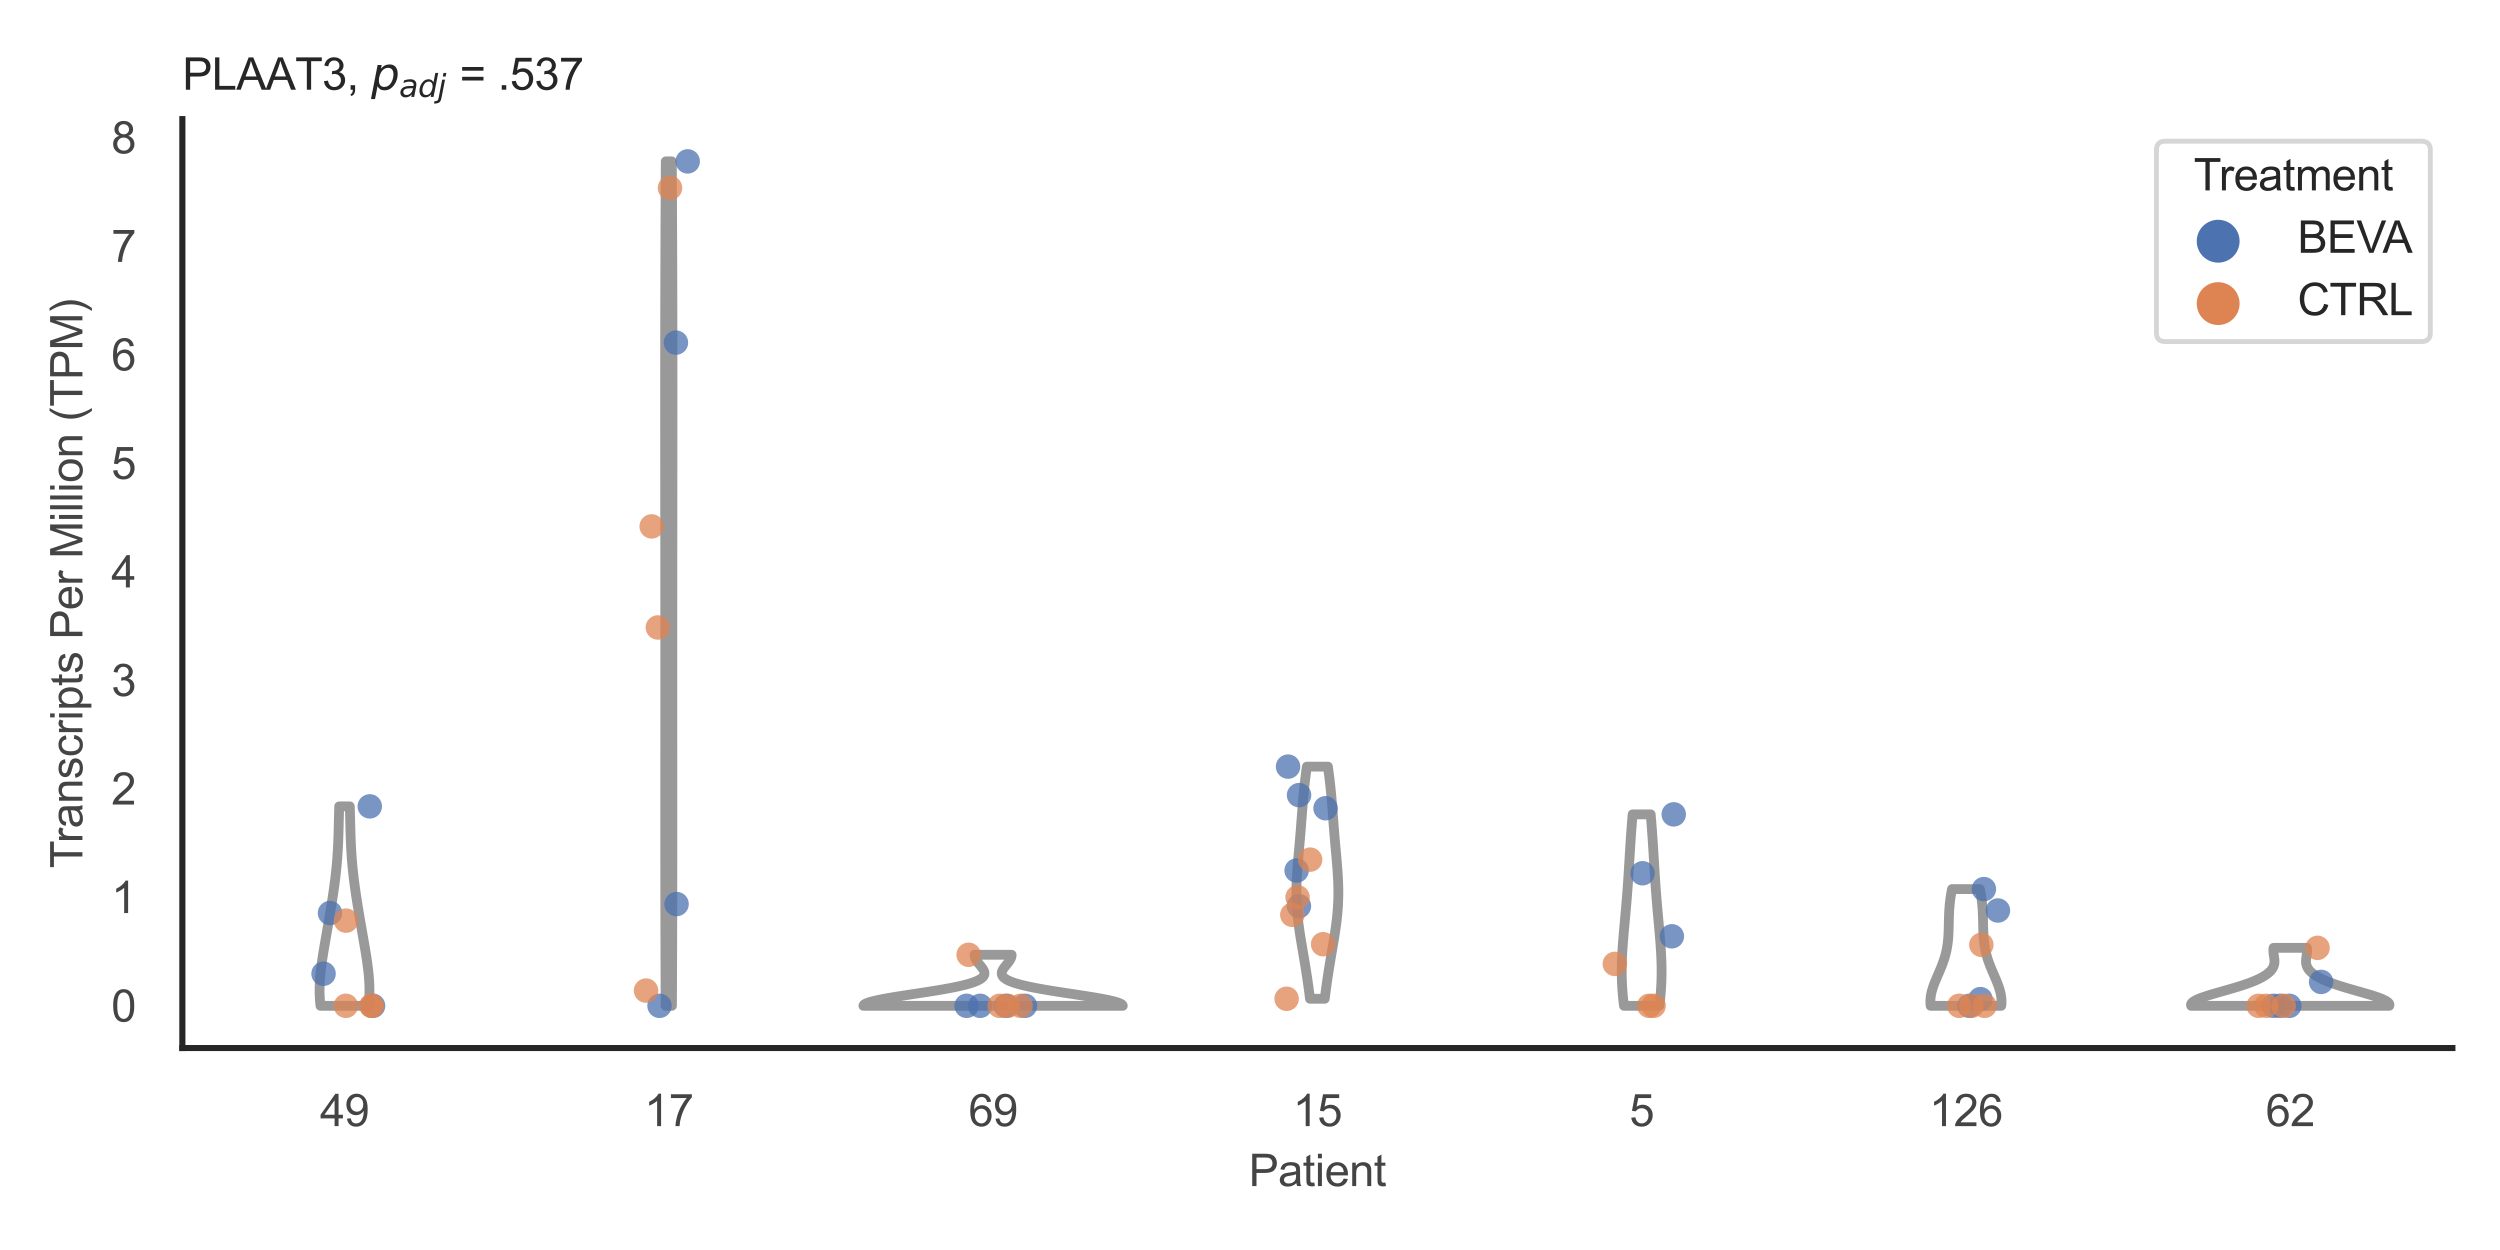 <?xml version="1.0" encoding="utf-8" standalone="no"?>
<!DOCTYPE svg PUBLIC "-//W3C//DTD SVG 1.1//EN"
  "http://www.w3.org/Graphics/SVG/1.1/DTD/svg11.dtd">
<svg xmlns:xlink="http://www.w3.org/1999/xlink" width="510.236pt" height="255.118pt" viewBox="0 0 510.236 255.118" xmlns="http://www.w3.org/2000/svg" version="1.1">
 <defs>
  <style type="text/css">*{stroke-linejoin: round; stroke-linecap: butt}</style>
 </defs>
 <g id="figure_1">
  <g id="patch_1">
   <path d="M 0 255.118 
L 510.236 255.118 
L 510.236 0 
L 0 0 
z
" style="fill: #ffffff"/>
  </g>
  <g id="axes_1">
   <g id="patch_2">
    <path d="M 37.22 213.898 
L 500.516 213.898 
L 500.516 24.32 
L 37.22 24.32 
z
" style="fill: #ffffff"/>
   </g>
   <g id="matplotlib.axis_1">
    <g id="xtick_1">
     <g id="text_1">
      <!-- 49 -->
      <g style="fill: #444444" transform="translate(65.308 229.84)scale(0.09 -0.09)">
       <defs>
        <path id="ArialMT-34" d="M 2069 0 
L 2069 1097 
L 81 1097 
L 81 1613 
L 2172 4581 
L 2631 4581 
L 2631 1613 
L 3250 1613 
L 3250 1097 
L 2631 1097 
L 2631 0 
L 2069 0 
z
M 2069 1613 
L 2069 3678 
L 634 1613 
L 2069 1613 
z
" transform="scale(0.016)"/>
        <path id="ArialMT-39" d="M 350 1059 
L 891 1109 
Q 959 728 1153 556 
Q 1347 384 1650 384 
Q 1909 384 2104 503 
Q 2300 622 2425 820 
Q 2550 1019 2634 1356 
Q 2719 1694 2719 2044 
Q 2719 2081 2716 2156 
Q 2547 1888 2255 1720 
Q 1963 1553 1622 1553 
Q 1053 1553 659 1965 
Q 266 2378 266 3053 
Q 266 3750 677 4175 
Q 1088 4600 1706 4600 
Q 2153 4600 2523 4359 
Q 2894 4119 3086 3673 
Q 3278 3228 3278 2384 
Q 3278 1506 3087 986 
Q 2897 466 2520 194 
Q 2144 -78 1638 -78 
Q 1100 -78 759 220 
Q 419 519 350 1059 
z
M 2653 3081 
Q 2653 3566 2395 3850 
Q 2138 4134 1775 4134 
Q 1400 4134 1122 3828 
Q 844 3522 844 3034 
Q 844 2597 1108 2323 
Q 1372 2050 1759 2050 
Q 2150 2050 2401 2323 
Q 2653 2597 2653 3081 
z
" transform="scale(0.016)"/>
       </defs>
       <use xlink:href="#ArialMT-34"/>
       <use xlink:href="#ArialMT-39" x="55.615"/>
      </g>
     </g>
    </g>
    <g id="xtick_2">
     <g id="text_2">
      <!-- 17 -->
      <g style="fill: #444444" transform="translate(131.493 229.84)scale(0.09 -0.09)">
       <defs>
        <path id="ArialMT-31" d="M 2384 0 
L 1822 0 
L 1822 3584 
Q 1619 3391 1289 3197 
Q 959 3003 697 2906 
L 697 3450 
Q 1169 3672 1522 3987 
Q 1875 4303 2022 4600 
L 2384 4600 
L 2384 0 
z
" transform="scale(0.016)"/>
        <path id="ArialMT-37" d="M 303 3981 
L 303 4522 
L 3269 4522 
L 3269 4084 
Q 2831 3619 2401 2847 
Q 1972 2075 1738 1259 
Q 1569 684 1522 0 
L 944 0 
Q 953 541 1156 1306 
Q 1359 2072 1739 2783 
Q 2119 3494 2547 3981 
L 303 3981 
z
" transform="scale(0.016)"/>
       </defs>
       <use xlink:href="#ArialMT-31"/>
       <use xlink:href="#ArialMT-37" x="55.615"/>
      </g>
     </g>
    </g>
    <g id="xtick_3">
     <g id="text_3">
      <!-- 69 -->
      <g style="fill: #444444" transform="translate(197.678 229.84)scale(0.09 -0.09)">
       <defs>
        <path id="ArialMT-36" d="M 3184 3459 
L 2625 3416 
Q 2550 3747 2413 3897 
Q 2184 4138 1850 4138 
Q 1581 4138 1378 3988 
Q 1113 3794 959 3422 
Q 806 3050 800 2363 
Q 1003 2672 1297 2822 
Q 1591 2972 1913 2972 
Q 2475 2972 2870 2558 
Q 3266 2144 3266 1488 
Q 3266 1056 3080 686 
Q 2894 316 2569 119 
Q 2244 -78 1831 -78 
Q 1128 -78 684 439 
Q 241 956 241 2144 
Q 241 3472 731 4075 
Q 1159 4600 1884 4600 
Q 2425 4600 2770 4297 
Q 3116 3994 3184 3459 
z
M 888 1484 
Q 888 1194 1011 928 
Q 1134 663 1356 523 
Q 1578 384 1822 384 
Q 2178 384 2434 671 
Q 2691 959 2691 1453 
Q 2691 1928 2437 2201 
Q 2184 2475 1800 2475 
Q 1419 2475 1153 2201 
Q 888 1928 888 1484 
z
" transform="scale(0.016)"/>
       </defs>
       <use xlink:href="#ArialMT-36"/>
       <use xlink:href="#ArialMT-39" x="55.615"/>
      </g>
     </g>
    </g>
    <g id="xtick_4">
     <g id="text_4">
      <!-- 15 -->
      <g style="fill: #444444" transform="translate(263.863 229.84)scale(0.09 -0.09)">
       <defs>
        <path id="ArialMT-35" d="M 266 1200 
L 856 1250 
Q 922 819 1161 601 
Q 1400 384 1738 384 
Q 2144 384 2425 690 
Q 2706 997 2706 1503 
Q 2706 1984 2436 2262 
Q 2166 2541 1728 2541 
Q 1456 2541 1237 2417 
Q 1019 2294 894 2097 
L 366 2166 
L 809 4519 
L 3088 4519 
L 3088 3981 
L 1259 3981 
L 1013 2750 
Q 1425 3038 1878 3038 
Q 2478 3038 2890 2622 
Q 3303 2206 3303 1553 
Q 3303 931 2941 478 
Q 2500 -78 1738 -78 
Q 1113 -78 717 272 
Q 322 622 266 1200 
z
" transform="scale(0.016)"/>
       </defs>
       <use xlink:href="#ArialMT-31"/>
       <use xlink:href="#ArialMT-35" x="55.615"/>
      </g>
     </g>
    </g>
    <g id="xtick_5">
     <g id="text_5">
      <!-- 5 -->
      <g style="fill: #444444" transform="translate(332.551 229.84)scale(0.09 -0.09)">
       <use xlink:href="#ArialMT-35"/>
      </g>
     </g>
    </g>
    <g id="xtick_6">
     <g id="text_6">
      <!-- 126 -->
      <g style="fill: #444444" transform="translate(393.731 229.84)scale(0.09 -0.09)">
       <defs>
        <path id="ArialMT-32" d="M 3222 541 
L 3222 0 
L 194 0 
Q 188 203 259 391 
Q 375 700 629 1000 
Q 884 1300 1366 1694 
Q 2113 2306 2375 2664 
Q 2638 3022 2638 3341 
Q 2638 3675 2398 3904 
Q 2159 4134 1775 4134 
Q 1369 4134 1125 3890 
Q 881 3647 878 3216 
L 300 3275 
Q 359 3922 746 4261 
Q 1134 4600 1788 4600 
Q 2447 4600 2831 4234 
Q 3216 3869 3216 3328 
Q 3216 3053 3103 2787 
Q 2991 2522 2730 2228 
Q 2469 1934 1863 1422 
Q 1356 997 1212 845 
Q 1069 694 975 541 
L 3222 541 
z
" transform="scale(0.016)"/>
       </defs>
       <use xlink:href="#ArialMT-31"/>
       <use xlink:href="#ArialMT-32" x="55.615"/>
       <use xlink:href="#ArialMT-36" x="111.23"/>
      </g>
     </g>
    </g>
    <g id="xtick_7">
     <g id="text_7">
      <!-- 62 -->
      <g style="fill: #444444" transform="translate(462.419 229.84)scale(0.09 -0.09)">
       <use xlink:href="#ArialMT-36"/>
       <use xlink:href="#ArialMT-32" x="55.615"/>
      </g>
     </g>
    </g>
    <g id="text_8">
     <!-- Patient -->
     <g style="fill: #444444" transform="translate(254.859 242.071)scale(0.09 -0.09)">
      <defs>
       <path id="ArialMT-50" d="M 494 0 
L 494 4581 
L 2222 4581 
Q 2678 4581 2919 4538 
Q 3256 4481 3484 4323 
Q 3713 4166 3852 3881 
Q 3991 3597 3991 3256 
Q 3991 2672 3619 2267 
Q 3247 1863 2275 1863 
L 1100 1863 
L 1100 0 
L 494 0 
z
M 1100 2403 
L 2284 2403 
Q 2872 2403 3119 2622 
Q 3366 2841 3366 3238 
Q 3366 3525 3220 3729 
Q 3075 3934 2838 4000 
Q 2684 4041 2272 4041 
L 1100 4041 
L 1100 2403 
z
" transform="scale(0.016)"/>
       <path id="ArialMT-61" d="M 2588 409 
Q 2275 144 1986 34 
Q 1697 -75 1366 -75 
Q 819 -75 525 192 
Q 231 459 231 875 
Q 231 1119 342 1320 
Q 453 1522 633 1644 
Q 813 1766 1038 1828 
Q 1203 1872 1538 1913 
Q 2219 1994 2541 2106 
Q 2544 2222 2544 2253 
Q 2544 2597 2384 2738 
Q 2169 2928 1744 2928 
Q 1347 2928 1158 2789 
Q 969 2650 878 2297 
L 328 2372 
Q 403 2725 575 2942 
Q 747 3159 1072 3276 
Q 1397 3394 1825 3394 
Q 2250 3394 2515 3294 
Q 2781 3194 2906 3042 
Q 3031 2891 3081 2659 
Q 3109 2516 3109 2141 
L 3109 1391 
Q 3109 606 3145 398 
Q 3181 191 3288 0 
L 2700 0 
Q 2613 175 2588 409 
z
M 2541 1666 
Q 2234 1541 1622 1453 
Q 1275 1403 1131 1340 
Q 988 1278 909 1158 
Q 831 1038 831 891 
Q 831 666 1001 516 
Q 1172 366 1500 366 
Q 1825 366 2078 508 
Q 2331 650 2450 897 
Q 2541 1088 2541 1459 
L 2541 1666 
z
" transform="scale(0.016)"/>
       <path id="ArialMT-74" d="M 1650 503 
L 1731 6 
Q 1494 -44 1306 -44 
Q 1000 -44 831 53 
Q 663 150 594 308 
Q 525 466 525 972 
L 525 2881 
L 113 2881 
L 113 3319 
L 525 3319 
L 525 4141 
L 1084 4478 
L 1084 3319 
L 1650 3319 
L 1650 2881 
L 1084 2881 
L 1084 941 
Q 1084 700 1114 631 
Q 1144 563 1211 522 
Q 1278 481 1403 481 
Q 1497 481 1650 503 
z
" transform="scale(0.016)"/>
       <path id="ArialMT-69" d="M 425 3934 
L 425 4581 
L 988 4581 
L 988 3934 
L 425 3934 
z
M 425 0 
L 425 3319 
L 988 3319 
L 988 0 
L 425 0 
z
" transform="scale(0.016)"/>
       <path id="ArialMT-65" d="M 2694 1069 
L 3275 997 
Q 3138 488 2766 206 
Q 2394 -75 1816 -75 
Q 1088 -75 661 373 
Q 234 822 234 1631 
Q 234 2469 665 2931 
Q 1097 3394 1784 3394 
Q 2450 3394 2872 2941 
Q 3294 2488 3294 1666 
Q 3294 1616 3291 1516 
L 816 1516 
Q 847 969 1125 678 
Q 1403 388 1819 388 
Q 2128 388 2347 550 
Q 2566 713 2694 1069 
z
M 847 1978 
L 2700 1978 
Q 2663 2397 2488 2606 
Q 2219 2931 1791 2931 
Q 1403 2931 1139 2672 
Q 875 2413 847 1978 
z
" transform="scale(0.016)"/>
       <path id="ArialMT-6e" d="M 422 0 
L 422 3319 
L 928 3319 
L 928 2847 
Q 1294 3394 1984 3394 
Q 2284 3394 2536 3286 
Q 2788 3178 2913 3003 
Q 3038 2828 3088 2588 
Q 3119 2431 3119 2041 
L 3119 0 
L 2556 0 
L 2556 2019 
Q 2556 2363 2490 2533 
Q 2425 2703 2258 2804 
Q 2091 2906 1866 2906 
Q 1506 2906 1245 2678 
Q 984 2450 984 1813 
L 984 0 
L 422 0 
z
" transform="scale(0.016)"/>
      </defs>
      <use xlink:href="#ArialMT-50"/>
      <use xlink:href="#ArialMT-61" x="66.699"/>
      <use xlink:href="#ArialMT-74" x="122.314"/>
      <use xlink:href="#ArialMT-69" x="150.098"/>
      <use xlink:href="#ArialMT-65" x="172.314"/>
      <use xlink:href="#ArialMT-6e" x="227.93"/>
      <use xlink:href="#ArialMT-74" x="283.545"/>
     </g>
    </g>
   </g>
   <g id="matplotlib.axis_2">
    <g id="ytick_1">
     <g id="text_9">
      <!-- 0 -->
      <g style="fill: #444444" transform="translate(22.715 208.502)scale(0.09 -0.09)">
       <defs>
        <path id="ArialMT-30" d="M 266 2259 
Q 266 3072 433 3567 
Q 600 4063 929 4331 
Q 1259 4600 1759 4600 
Q 2128 4600 2406 4451 
Q 2684 4303 2865 4023 
Q 3047 3744 3150 3342 
Q 3253 2941 3253 2259 
Q 3253 1453 3087 958 
Q 2922 463 2592 192 
Q 2263 -78 1759 -78 
Q 1097 -78 719 397 
Q 266 969 266 2259 
z
M 844 2259 
Q 844 1131 1108 757 
Q 1372 384 1759 384 
Q 2147 384 2411 759 
Q 2675 1134 2675 2259 
Q 2675 3391 2411 3762 
Q 2147 4134 1753 4134 
Q 1366 4134 1134 3806 
Q 844 3388 844 2259 
z
" transform="scale(0.016)"/>
       </defs>
       <use xlink:href="#ArialMT-30"/>
      </g>
     </g>
    </g>
    <g id="ytick_2">
     <g id="text_10">
      <!-- 1 -->
      <g style="fill: #444444" transform="translate(22.715 186.352)scale(0.09 -0.09)">
       <use xlink:href="#ArialMT-31"/>
      </g>
     </g>
    </g>
    <g id="ytick_3">
     <g id="text_11">
      <!-- 2 -->
      <g style="fill: #444444" transform="translate(22.715 164.202)scale(0.09 -0.09)">
       <use xlink:href="#ArialMT-32"/>
      </g>
     </g>
    </g>
    <g id="ytick_4">
     <g id="text_12">
      <!-- 3 -->
      <g style="fill: #444444" transform="translate(22.715 142.052)scale(0.09 -0.09)">
       <defs>
        <path id="ArialMT-33" d="M 269 1209 
L 831 1284 
Q 928 806 1161 595 
Q 1394 384 1728 384 
Q 2125 384 2398 659 
Q 2672 934 2672 1341 
Q 2672 1728 2419 1979 
Q 2166 2231 1775 2231 
Q 1616 2231 1378 2169 
L 1441 2663 
Q 1497 2656 1531 2656 
Q 1891 2656 2178 2843 
Q 2466 3031 2466 3422 
Q 2466 3731 2256 3934 
Q 2047 4138 1716 4138 
Q 1388 4138 1169 3931 
Q 950 3725 888 3313 
L 325 3413 
Q 428 3978 793 4289 
Q 1159 4600 1703 4600 
Q 2078 4600 2393 4439 
Q 2709 4278 2876 4000 
Q 3044 3722 3044 3409 
Q 3044 3113 2884 2869 
Q 2725 2625 2413 2481 
Q 2819 2388 3044 2092 
Q 3269 1797 3269 1353 
Q 3269 753 2831 336 
Q 2394 -81 1725 -81 
Q 1122 -81 723 278 
Q 325 638 269 1209 
z
" transform="scale(0.016)"/>
       </defs>
       <use xlink:href="#ArialMT-33"/>
      </g>
     </g>
    </g>
    <g id="ytick_5">
     <g id="text_13">
      <!-- 4 -->
      <g style="fill: #444444" transform="translate(22.715 119.902)scale(0.09 -0.09)">
       <use xlink:href="#ArialMT-34"/>
      </g>
     </g>
    </g>
    <g id="ytick_6">
     <g id="text_14">
      <!-- 5 -->
      <g style="fill: #444444" transform="translate(22.715 97.752)scale(0.09 -0.09)">
       <use xlink:href="#ArialMT-35"/>
      </g>
     </g>
    </g>
    <g id="ytick_7">
     <g id="text_15">
      <!-- 6 -->
      <g style="fill: #444444" transform="translate(22.715 75.602)scale(0.09 -0.09)">
       <use xlink:href="#ArialMT-36"/>
      </g>
     </g>
    </g>
    <g id="ytick_8">
     <g id="text_16">
      <!-- 7 -->
      <g style="fill: #444444" transform="translate(22.715 53.452)scale(0.09 -0.09)">
       <use xlink:href="#ArialMT-37"/>
      </g>
     </g>
    </g>
    <g id="ytick_9">
     <g id="text_17">
      <!-- 8 -->
      <g style="fill: #444444" transform="translate(22.715 31.302)scale(0.09 -0.09)">
       <defs>
        <path id="ArialMT-38" d="M 1131 2484 
Q 781 2613 612 2850 
Q 444 3088 444 3419 
Q 444 3919 803 4259 
Q 1163 4600 1759 4600 
Q 2359 4600 2725 4251 
Q 3091 3903 3091 3403 
Q 3091 3084 2923 2848 
Q 2756 2613 2416 2484 
Q 2838 2347 3058 2040 
Q 3278 1734 3278 1309 
Q 3278 722 2862 322 
Q 2447 -78 1769 -78 
Q 1091 -78 675 323 
Q 259 725 259 1325 
Q 259 1772 486 2073 
Q 713 2375 1131 2484 
z
M 1019 3438 
Q 1019 3113 1228 2906 
Q 1438 2700 1772 2700 
Q 2097 2700 2305 2904 
Q 2513 3109 2513 3406 
Q 2513 3716 2298 3927 
Q 2084 4138 1766 4138 
Q 1444 4138 1231 3931 
Q 1019 3725 1019 3438 
z
M 838 1322 
Q 838 1081 952 856 
Q 1066 631 1291 507 
Q 1516 384 1775 384 
Q 2178 384 2440 643 
Q 2703 903 2703 1303 
Q 2703 1709 2433 1975 
Q 2163 2241 1756 2241 
Q 1359 2241 1098 1978 
Q 838 1716 838 1322 
z
" transform="scale(0.016)"/>
       </defs>
       <use xlink:href="#ArialMT-38"/>
      </g>
     </g>
    </g>
    <g id="text_18">
     <!-- Transcripts Per Million (TPM) -->
     <g style="fill: #444444" transform="translate(16.821 177.194)rotate(-90)scale(0.09 -0.09)">
      <defs>
       <path id="ArialMT-54" d="M 1659 0 
L 1659 4041 
L 150 4041 
L 150 4581 
L 3781 4581 
L 3781 4041 
L 2266 4041 
L 2266 0 
L 1659 0 
z
" transform="scale(0.016)"/>
       <path id="ArialMT-72" d="M 416 0 
L 416 3319 
L 922 3319 
L 922 2816 
Q 1116 3169 1280 3281 
Q 1444 3394 1641 3394 
Q 1925 3394 2219 3213 
L 2025 2691 
Q 1819 2813 1613 2813 
Q 1428 2813 1281 2702 
Q 1134 2591 1072 2394 
Q 978 2094 978 1738 
L 978 0 
L 416 0 
z
" transform="scale(0.016)"/>
       <path id="ArialMT-73" d="M 197 991 
L 753 1078 
Q 800 744 1014 566 
Q 1228 388 1613 388 
Q 2000 388 2187 545 
Q 2375 703 2375 916 
Q 2375 1106 2209 1216 
Q 2094 1291 1634 1406 
Q 1016 1563 777 1677 
Q 538 1791 414 1992 
Q 291 2194 291 2438 
Q 291 2659 392 2848 
Q 494 3038 669 3163 
Q 800 3259 1026 3326 
Q 1253 3394 1513 3394 
Q 1903 3394 2198 3281 
Q 2494 3169 2634 2976 
Q 2775 2784 2828 2463 
L 2278 2388 
Q 2241 2644 2061 2787 
Q 1881 2931 1553 2931 
Q 1166 2931 1000 2803 
Q 834 2675 834 2503 
Q 834 2394 903 2306 
Q 972 2216 1119 2156 
Q 1203 2125 1616 2013 
Q 2213 1853 2448 1751 
Q 2684 1650 2818 1456 
Q 2953 1263 2953 975 
Q 2953 694 2789 445 
Q 2625 197 2315 61 
Q 2006 -75 1616 -75 
Q 969 -75 630 194 
Q 291 463 197 991 
z
" transform="scale(0.016)"/>
       <path id="ArialMT-63" d="M 2588 1216 
L 3141 1144 
Q 3050 572 2676 248 
Q 2303 -75 1759 -75 
Q 1078 -75 664 370 
Q 250 816 250 1647 
Q 250 2184 428 2587 
Q 606 2991 970 3192 
Q 1334 3394 1763 3394 
Q 2303 3394 2647 3120 
Q 2991 2847 3088 2344 
L 2541 2259 
Q 2463 2594 2264 2762 
Q 2066 2931 1784 2931 
Q 1359 2931 1093 2626 
Q 828 2322 828 1663 
Q 828 994 1084 691 
Q 1341 388 1753 388 
Q 2084 388 2306 591 
Q 2528 794 2588 1216 
z
" transform="scale(0.016)"/>
       <path id="ArialMT-70" d="M 422 -1272 
L 422 3319 
L 934 3319 
L 934 2888 
Q 1116 3141 1344 3267 
Q 1572 3394 1897 3394 
Q 2322 3394 2647 3175 
Q 2972 2956 3137 2557 
Q 3303 2159 3303 1684 
Q 3303 1175 3120 767 
Q 2938 359 2589 142 
Q 2241 -75 1856 -75 
Q 1575 -75 1351 44 
Q 1128 163 984 344 
L 984 -1272 
L 422 -1272 
z
M 931 1641 
Q 931 1000 1190 694 
Q 1450 388 1819 388 
Q 2194 388 2461 705 
Q 2728 1022 2728 1688 
Q 2728 2322 2467 2637 
Q 2206 2953 1844 2953 
Q 1484 2953 1207 2617 
Q 931 2281 931 1641 
z
" transform="scale(0.016)"/>
       <path id="ArialMT-20" transform="scale(0.016)"/>
       <path id="ArialMT-4d" d="M 475 0 
L 475 4581 
L 1388 4581 
L 2472 1338 
Q 2622 884 2691 659 
Q 2769 909 2934 1394 
L 4031 4581 
L 4847 4581 
L 4847 0 
L 4263 0 
L 4263 3834 
L 2931 0 
L 2384 0 
L 1059 3900 
L 1059 0 
L 475 0 
z
" transform="scale(0.016)"/>
       <path id="ArialMT-6c" d="M 409 0 
L 409 4581 
L 972 4581 
L 972 0 
L 409 0 
z
" transform="scale(0.016)"/>
       <path id="ArialMT-6f" d="M 213 1659 
Q 213 2581 725 3025 
Q 1153 3394 1769 3394 
Q 2453 3394 2887 2945 
Q 3322 2497 3322 1706 
Q 3322 1066 3130 698 
Q 2938 331 2570 128 
Q 2203 -75 1769 -75 
Q 1072 -75 642 372 
Q 213 819 213 1659 
z
M 791 1659 
Q 791 1022 1069 705 
Q 1347 388 1769 388 
Q 2188 388 2466 706 
Q 2744 1025 2744 1678 
Q 2744 2294 2464 2611 
Q 2184 2928 1769 2928 
Q 1347 2928 1069 2612 
Q 791 2297 791 1659 
z
" transform="scale(0.016)"/>
       <path id="ArialMT-28" d="M 1497 -1347 
Q 1031 -759 709 28 
Q 388 816 388 1659 
Q 388 2403 628 3084 
Q 909 3875 1497 4659 
L 1900 4659 
Q 1522 4009 1400 3731 
Q 1209 3300 1100 2831 
Q 966 2247 966 1656 
Q 966 153 1900 -1347 
L 1497 -1347 
z
" transform="scale(0.016)"/>
       <path id="ArialMT-29" d="M 791 -1347 
L 388 -1347 
Q 1322 153 1322 1656 
Q 1322 2244 1188 2822 
Q 1081 3291 891 3722 
Q 769 4003 388 4659 
L 791 4659 
Q 1378 3875 1659 3084 
Q 1900 2403 1900 1659 
Q 1900 816 1576 28 
Q 1253 -759 791 -1347 
z
" transform="scale(0.016)"/>
      </defs>
      <use xlink:href="#ArialMT-54"/>
      <use xlink:href="#ArialMT-72" x="57.334"/>
      <use xlink:href="#ArialMT-61" x="90.635"/>
      <use xlink:href="#ArialMT-6e" x="146.25"/>
      <use xlink:href="#ArialMT-73" x="201.865"/>
      <use xlink:href="#ArialMT-63" x="251.865"/>
      <use xlink:href="#ArialMT-72" x="301.865"/>
      <use xlink:href="#ArialMT-69" x="335.166"/>
      <use xlink:href="#ArialMT-70" x="357.383"/>
      <use xlink:href="#ArialMT-74" x="412.998"/>
      <use xlink:href="#ArialMT-73" x="440.781"/>
      <use xlink:href="#ArialMT-20" x="490.781"/>
      <use xlink:href="#ArialMT-50" x="518.564"/>
      <use xlink:href="#ArialMT-65" x="585.264"/>
      <use xlink:href="#ArialMT-72" x="640.879"/>
      <use xlink:href="#ArialMT-20" x="674.18"/>
      <use xlink:href="#ArialMT-4d" x="701.963"/>
      <use xlink:href="#ArialMT-69" x="785.264"/>
      <use xlink:href="#ArialMT-6c" x="807.48"/>
      <use xlink:href="#ArialMT-6c" x="829.697"/>
      <use xlink:href="#ArialMT-69" x="851.914"/>
      <use xlink:href="#ArialMT-6f" x="874.131"/>
      <use xlink:href="#ArialMT-6e" x="929.746"/>
      <use xlink:href="#ArialMT-20" x="985.361"/>
      <use xlink:href="#ArialMT-28" x="1013.145"/>
      <use xlink:href="#ArialMT-54" x="1046.445"/>
      <use xlink:href="#ArialMT-50" x="1107.529"/>
      <use xlink:href="#ArialMT-4d" x="1174.229"/>
      <use xlink:href="#ArialMT-29" x="1257.529"/>
     </g>
    </g>
   </g>
   <g id="PolyCollection_1">
    <defs>
     <path id="mba3e9cf53e" d="M 75.215 -49.837 
L 65.41 -49.837 
L 65.365 -50.248 
L 65.326 -50.659 
L 65.294 -51.071 
L 65.268 -51.482 
L 65.248 -51.893 
L 65.235 -52.304 
L 65.227 -52.715 
L 65.226 -53.126 
L 65.23 -53.538 
L 65.24 -53.949 
L 65.255 -54.36 
L 65.276 -54.771 
L 65.301 -55.182 
L 65.331 -55.593 
L 65.366 -56.004 
L 65.405 -56.416 
L 65.448 -56.827 
L 65.494 -57.238 
L 65.544 -57.649 
L 65.597 -58.06 
L 65.653 -58.471 
L 65.711 -58.882 
L 65.771 -59.294 
L 65.834 -59.705 
L 65.898 -60.116 
L 65.963 -60.527 
L 66.03 -60.938 
L 66.099 -61.349 
L 66.168 -61.761 
L 66.237 -62.172 
L 66.308 -62.583 
L 66.379 -62.994 
L 66.45 -63.405 
L 66.521 -63.816 
L 66.593 -64.227 
L 66.665 -64.639 
L 66.736 -65.05 
L 66.808 -65.461 
L 66.879 -65.872 
L 66.95 -66.283 
L 67.021 -66.694 
L 67.092 -67.105 
L 67.162 -67.517 
L 67.232 -67.928 
L 67.301 -68.339 
L 67.37 -68.75 
L 67.438 -69.161 
L 67.506 -69.572 
L 67.573 -69.983 
L 67.64 -70.395 
L 67.705 -70.806 
L 67.77 -71.217 
L 67.835 -71.628 
L 67.898 -72.039 
L 67.96 -72.45 
L 68.021 -72.862 
L 68.081 -73.273 
L 68.14 -73.684 
L 68.197 -74.095 
L 68.253 -74.506 
L 68.308 -74.917 
L 68.361 -75.328 
L 68.412 -75.74 
L 68.462 -76.151 
L 68.51 -76.562 
L 68.556 -76.973 
L 68.6 -77.384 
L 68.642 -77.795 
L 68.682 -78.206 
L 68.721 -78.618 
L 68.757 -79.029 
L 68.791 -79.44 
L 68.824 -79.851 
L 68.854 -80.262 
L 68.883 -80.673 
L 68.909 -81.084 
L 68.934 -81.496 
L 68.957 -81.907 
L 68.979 -82.318 
L 68.998 -82.729 
L 69.017 -83.14 
L 69.034 -83.551 
L 69.049 -83.963 
L 69.064 -84.374 
L 69.077 -84.785 
L 69.09 -85.196 
L 69.102 -85.607 
L 69.113 -86.018 
L 69.123 -86.429 
L 69.134 -86.841 
L 69.144 -87.252 
L 69.154 -87.663 
L 69.164 -88.074 
L 69.174 -88.485 
L 69.184 -88.896 
L 69.195 -89.307 
L 69.207 -89.719 
L 69.218 -90.13 
L 69.231 -90.541 
L 71.394 -90.541 
L 71.394 -90.541 
L 71.407 -90.13 
L 71.419 -89.719 
L 71.43 -89.307 
L 71.441 -88.896 
L 71.451 -88.485 
L 71.461 -88.074 
L 71.471 -87.663 
L 71.481 -87.252 
L 71.491 -86.841 
L 71.502 -86.429 
L 71.512 -86.018 
L 71.524 -85.607 
L 71.535 -85.196 
L 71.548 -84.785 
L 71.562 -84.374 
L 71.576 -83.963 
L 71.592 -83.551 
L 71.609 -83.14 
L 71.627 -82.729 
L 71.647 -82.318 
L 71.668 -81.907 
L 71.691 -81.496 
L 71.716 -81.084 
L 71.742 -80.673 
L 71.771 -80.262 
L 71.801 -79.851 
L 71.834 -79.44 
L 71.868 -79.029 
L 71.904 -78.618 
L 71.943 -78.206 
L 71.983 -77.795 
L 72.025 -77.384 
L 72.07 -76.973 
L 72.116 -76.562 
L 72.164 -76.151 
L 72.213 -75.74 
L 72.264 -75.328 
L 72.317 -74.917 
L 72.372 -74.506 
L 72.428 -74.095 
L 72.485 -73.684 
L 72.544 -73.273 
L 72.604 -72.862 
L 72.665 -72.45 
L 72.727 -72.039 
L 72.791 -71.628 
L 72.855 -71.217 
L 72.92 -70.806 
L 72.985 -70.395 
L 73.052 -69.983 
L 73.119 -69.572 
L 73.187 -69.161 
L 73.255 -68.75 
L 73.324 -68.339 
L 73.393 -67.928 
L 73.463 -67.517 
L 73.533 -67.105 
L 73.604 -66.694 
L 73.675 -66.283 
L 73.746 -65.872 
L 73.817 -65.461 
L 73.889 -65.05 
L 73.96 -64.639 
L 74.032 -64.227 
L 74.104 -63.816 
L 74.175 -63.405 
L 74.246 -62.994 
L 74.317 -62.583 
L 74.388 -62.172 
L 74.458 -61.761 
L 74.527 -61.349 
L 74.595 -60.938 
L 74.662 -60.527 
L 74.727 -60.116 
L 74.792 -59.705 
L 74.854 -59.294 
L 74.914 -58.882 
L 74.973 -58.471 
L 75.028 -58.06 
L 75.081 -57.649 
L 75.131 -57.238 
L 75.177 -56.827 
L 75.22 -56.416 
L 75.259 -56.004 
L 75.294 -55.593 
L 75.324 -55.182 
L 75.349 -54.771 
L 75.37 -54.36 
L 75.385 -53.949 
L 75.395 -53.538 
L 75.4 -53.126 
L 75.398 -52.715 
L 75.391 -52.304 
L 75.377 -51.893 
L 75.357 -51.482 
L 75.331 -51.071 
L 75.299 -50.659 
L 75.26 -50.248 
L 75.215 -49.837 
z
" style="stroke: #999999; stroke-width: 2"/>
    </defs>
    <g clip-path="url(#pae51ccd165)">
     <use xlink:href="#mba3e9cf53e" x="0" y="255.118" style="fill: #ffffff; stroke: #999999; stroke-width: 2"/>
    </g>
   </g>
   <g id="PolyCollection_2">
    <defs>
     <path id="m84aa8350f2" d="M 137.144 -49.837 
L 135.851 -49.837 
L 135.843 -51.578 
L 135.835 -53.319 
L 135.828 -55.06 
L 135.821 -56.801 
L 135.814 -58.541 
L 135.808 -60.282 
L 135.803 -62.023 
L 135.798 -63.764 
L 135.793 -65.505 
L 135.789 -67.246 
L 135.786 -68.986 
L 135.782 -70.727 
L 135.78 -72.468 
L 135.777 -74.209 
L 135.775 -75.95 
L 135.774 -77.691 
L 135.772 -79.432 
L 135.771 -81.172 
L 135.77 -82.913 
L 135.77 -84.654 
L 135.769 -86.395 
L 135.769 -88.136 
L 135.769 -89.877 
L 135.77 -91.617 
L 135.77 -93.358 
L 135.77 -95.099 
L 135.771 -96.84 
L 135.772 -98.581 
L 135.772 -100.322 
L 135.773 -102.063 
L 135.773 -103.803 
L 135.774 -105.544 
L 135.775 -107.285 
L 135.775 -109.026 
L 135.776 -110.767 
L 135.776 -112.508 
L 135.776 -114.248 
L 135.777 -115.989 
L 135.777 -117.73 
L 135.777 -119.471 
L 135.777 -121.212 
L 135.776 -122.953 
L 135.776 -124.694 
L 135.775 -126.434 
L 135.775 -128.175 
L 135.774 -129.916 
L 135.773 -131.657 
L 135.772 -133.398 
L 135.771 -135.139 
L 135.77 -136.879 
L 135.769 -138.62 
L 135.768 -140.361 
L 135.766 -142.102 
L 135.765 -143.843 
L 135.763 -145.584 
L 135.762 -147.325 
L 135.76 -149.065 
L 135.759 -150.806 
L 135.757 -152.547 
L 135.756 -154.288 
L 135.754 -156.029 
L 135.753 -157.77 
L 135.752 -159.51 
L 135.751 -161.251 
L 135.749 -162.992 
L 135.748 -164.733 
L 135.748 -166.474 
L 135.747 -168.215 
L 135.746 -169.956 
L 135.746 -171.696 
L 135.746 -173.437 
L 135.746 -175.178 
L 135.746 -176.919 
L 135.747 -178.66 
L 135.748 -180.401 
L 135.749 -182.141 
L 135.75 -183.882 
L 135.752 -185.623 
L 135.754 -187.364 
L 135.757 -189.105 
L 135.76 -190.846 
L 135.763 -192.587 
L 135.766 -194.327 
L 135.77 -196.068 
L 135.775 -197.809 
L 135.78 -199.55 
L 135.785 -201.291 
L 135.791 -203.032 
L 135.797 -204.772 
L 135.803 -206.513 
L 135.81 -208.254 
L 135.817 -209.995 
L 135.825 -211.736 
L 135.834 -213.477 
L 135.842 -215.218 
L 135.851 -216.958 
L 135.861 -218.699 
L 135.871 -220.44 
L 135.881 -222.181 
L 137.115 -222.181 
L 137.115 -222.181 
L 137.125 -220.44 
L 137.135 -218.699 
L 137.144 -216.958 
L 137.153 -215.218 
L 137.162 -213.477 
L 137.17 -211.736 
L 137.178 -209.995 
L 137.185 -208.254 
L 137.192 -206.513 
L 137.199 -204.772 
L 137.205 -203.032 
L 137.211 -201.291 
L 137.216 -199.55 
L 137.221 -197.809 
L 137.225 -196.068 
L 137.229 -194.327 
L 137.233 -192.587 
L 137.236 -190.846 
L 137.239 -189.105 
L 137.241 -187.364 
L 137.243 -185.623 
L 137.245 -183.882 
L 137.247 -182.141 
L 137.248 -180.401 
L 137.249 -178.66 
L 137.249 -176.919 
L 137.25 -175.178 
L 137.25 -173.437 
L 137.25 -171.696 
L 137.249 -169.956 
L 137.249 -168.215 
L 137.248 -166.474 
L 137.247 -164.733 
L 137.246 -162.992 
L 137.245 -161.251 
L 137.244 -159.51 
L 137.242 -157.77 
L 137.241 -156.029 
L 137.24 -154.288 
L 137.238 -152.547 
L 137.237 -150.806 
L 137.235 -149.065 
L 137.234 -147.325 
L 137.232 -145.584 
L 137.231 -143.843 
L 137.229 -142.102 
L 137.228 -140.361 
L 137.227 -138.62 
L 137.225 -136.879 
L 137.224 -135.139 
L 137.223 -133.398 
L 137.222 -131.657 
L 137.221 -129.916 
L 137.221 -128.175 
L 137.22 -126.434 
L 137.22 -124.694 
L 137.219 -122.953 
L 137.219 -121.212 
L 137.219 -119.471 
L 137.219 -117.73 
L 137.219 -115.989 
L 137.219 -114.248 
L 137.219 -112.508 
L 137.22 -110.767 
L 137.22 -109.026 
L 137.221 -107.285 
L 137.221 -105.544 
L 137.222 -103.803 
L 137.223 -102.063 
L 137.223 -100.322 
L 137.224 -98.581 
L 137.225 -96.84 
L 137.225 -95.099 
L 137.226 -93.358 
L 137.226 -91.617 
L 137.226 -89.877 
L 137.226 -88.136 
L 137.226 -86.395 
L 137.226 -84.654 
L 137.225 -82.913 
L 137.224 -81.172 
L 137.223 -79.432 
L 137.222 -77.691 
L 137.22 -75.95 
L 137.218 -74.209 
L 137.216 -72.468 
L 137.213 -70.727 
L 137.21 -68.986 
L 137.206 -67.246 
L 137.202 -65.505 
L 137.198 -63.764 
L 137.193 -62.023 
L 137.187 -60.282 
L 137.181 -58.541 
L 137.175 -56.801 
L 137.168 -55.06 
L 137.16 -53.319 
L 137.153 -51.578 
L 137.144 -49.837 
z
" style="stroke: #999999; stroke-width: 2"/>
    </defs>
    <g clip-path="url(#pae51ccd165)">
     <use xlink:href="#m84aa8350f2" x="0" y="255.118" style="fill: #ffffff; stroke: #999999; stroke-width: 2"/>
    </g>
   </g>
   <g id="PolyCollection_3">
    <defs>
     <path id="m27b57810db" d="M 229.157 -49.837 
L 176.209 -49.837 
L 176.234 -49.942 
L 176.308 -50.048 
L 176.431 -50.153 
L 176.603 -50.258 
L 176.822 -50.363 
L 177.087 -50.468 
L 177.397 -50.574 
L 177.75 -50.679 
L 178.143 -50.784 
L 178.576 -50.889 
L 179.046 -50.994 
L 179.55 -51.1 
L 180.085 -51.205 
L 180.649 -51.31 
L 181.239 -51.415 
L 181.853 -51.52 
L 182.486 -51.626 
L 183.137 -51.731 
L 183.802 -51.836 
L 184.478 -51.941 
L 185.162 -52.046 
L 185.852 -52.152 
L 186.545 -52.257 
L 187.237 -52.362 
L 187.927 -52.467 
L 188.612 -52.572 
L 189.289 -52.678 
L 189.956 -52.783 
L 190.612 -52.888 
L 191.254 -52.993 
L 191.881 -53.098 
L 192.491 -53.204 
L 193.083 -53.309 
L 193.655 -53.414 
L 194.207 -53.519 
L 194.738 -53.624 
L 195.246 -53.73 
L 195.731 -53.835 
L 196.194 -53.94 
L 196.632 -54.045 
L 197.048 -54.15 
L 197.439 -54.256 
L 197.807 -54.361 
L 198.151 -54.466 
L 198.472 -54.571 
L 198.771 -54.676 
L 199.047 -54.782 
L 199.301 -54.887 
L 199.533 -54.992 
L 199.745 -55.097 
L 199.937 -55.202 
L 200.109 -55.307 
L 200.262 -55.413 
L 200.397 -55.518 
L 200.515 -55.623 
L 200.616 -55.728 
L 200.701 -55.833 
L 200.771 -55.939 
L 200.827 -56.044 
L 200.869 -56.149 
L 200.898 -56.254 
L 200.915 -56.359 
L 200.92 -56.465 
L 200.915 -56.57 
L 200.9 -56.675 
L 200.875 -56.78 
L 200.842 -56.885 
L 200.8 -56.991 
L 200.752 -57.096 
L 200.696 -57.201 
L 200.635 -57.306 
L 200.569 -57.411 
L 200.497 -57.517 
L 200.422 -57.622 
L 200.344 -57.727 
L 200.262 -57.832 
L 200.179 -57.937 
L 200.094 -58.043 
L 200.008 -58.148 
L 199.921 -58.253 
L 199.835 -58.358 
L 199.75 -58.463 
L 199.667 -58.569 
L 199.585 -58.674 
L 199.506 -58.779 
L 199.429 -58.884 
L 199.357 -58.989 
L 199.288 -59.095 
L 199.224 -59.2 
L 199.164 -59.305 
L 199.11 -59.41 
L 199.061 -59.515 
L 199.019 -59.621 
L 198.982 -59.726 
L 198.952 -59.831 
L 198.928 -59.936 
L 198.911 -60.041 
L 198.901 -60.147 
L 198.898 -60.252 
L 206.468 -60.252 
L 206.468 -60.252 
L 206.465 -60.147 
L 206.455 -60.041 
L 206.438 -59.936 
L 206.414 -59.831 
L 206.384 -59.726 
L 206.347 -59.621 
L 206.305 -59.515 
L 206.256 -59.41 
L 206.202 -59.305 
L 206.142 -59.2 
L 206.078 -59.095 
L 206.009 -58.989 
L 205.936 -58.884 
L 205.86 -58.779 
L 205.781 -58.674 
L 205.699 -58.569 
L 205.616 -58.463 
L 205.53 -58.358 
L 205.444 -58.253 
L 205.358 -58.148 
L 205.272 -58.043 
L 205.187 -57.937 
L 205.104 -57.832 
L 205.022 -57.727 
L 204.944 -57.622 
L 204.868 -57.517 
L 204.797 -57.411 
L 204.731 -57.306 
L 204.669 -57.201 
L 204.614 -57.096 
L 204.566 -56.991 
L 204.524 -56.885 
L 204.491 -56.78 
L 204.466 -56.675 
L 204.451 -56.57 
L 204.446 -56.465 
L 204.451 -56.359 
L 204.468 -56.254 
L 204.497 -56.149 
L 204.539 -56.044 
L 204.595 -55.939 
L 204.665 -55.833 
L 204.75 -55.728 
L 204.851 -55.623 
L 204.969 -55.518 
L 205.104 -55.413 
L 205.257 -55.307 
L 205.429 -55.202 
L 205.621 -55.097 
L 205.833 -54.992 
L 206.065 -54.887 
L 206.319 -54.782 
L 206.595 -54.676 
L 206.893 -54.571 
L 207.215 -54.466 
L 207.559 -54.361 
L 207.927 -54.256 
L 208.318 -54.15 
L 208.734 -54.045 
L 209.172 -53.94 
L 209.635 -53.835 
L 210.12 -53.73 
L 210.628 -53.624 
L 211.159 -53.519 
L 211.71 -53.414 
L 212.283 -53.309 
L 212.875 -53.204 
L 213.485 -53.098 
L 214.111 -52.993 
L 214.754 -52.888 
L 215.41 -52.783 
L 216.077 -52.678 
L 216.754 -52.572 
L 217.439 -52.467 
L 218.129 -52.362 
L 218.821 -52.257 
L 219.514 -52.152 
L 220.204 -52.046 
L 220.888 -51.941 
L 221.564 -51.836 
L 222.229 -51.731 
L 222.88 -51.626 
L 223.513 -51.52 
L 224.126 -51.415 
L 224.717 -51.31 
L 225.281 -51.205 
L 225.816 -51.1 
L 226.32 -50.994 
L 226.789 -50.889 
L 227.222 -50.784 
L 227.616 -50.679 
L 227.969 -50.574 
L 228.279 -50.468 
L 228.544 -50.363 
L 228.763 -50.258 
L 228.935 -50.153 
L 229.058 -50.048 
L 229.132 -49.942 
L 229.157 -49.837 
z
" style="stroke: #999999; stroke-width: 2"/>
    </defs>
    <g clip-path="url(#pae51ccd165)">
     <use xlink:href="#m27b57810db" x="0" y="255.118" style="fill: #ffffff; stroke: #999999; stroke-width: 2"/>
    </g>
   </g>
   <g id="PolyCollection_4">
    <defs>
     <path id="ma3cd0c5514" d="M 270.373 -51.274 
L 267.363 -51.274 
L 267.304 -51.753 
L 267.243 -52.231 
L 267.181 -52.71 
L 267.117 -53.189 
L 267.053 -53.667 
L 266.986 -54.146 
L 266.919 -54.624 
L 266.85 -55.103 
L 266.779 -55.582 
L 266.707 -56.06 
L 266.633 -56.539 
L 266.559 -57.017 
L 266.482 -57.496 
L 266.405 -57.975 
L 266.326 -58.453 
L 266.247 -58.932 
L 266.166 -59.41 
L 266.085 -59.889 
L 266.004 -60.368 
L 265.922 -60.846 
L 265.84 -61.325 
L 265.758 -61.803 
L 265.677 -62.282 
L 265.597 -62.761 
L 265.517 -63.239 
L 265.439 -63.718 
L 265.363 -64.197 
L 265.289 -64.675 
L 265.217 -65.154 
L 265.147 -65.632 
L 265.081 -66.111 
L 265.018 -66.59 
L 264.958 -67.068 
L 264.902 -67.547 
L 264.85 -68.025 
L 264.802 -68.504 
L 264.759 -68.983 
L 264.721 -69.461 
L 264.687 -69.94 
L 264.658 -70.418 
L 264.634 -70.897 
L 264.615 -71.376 
L 264.601 -71.854 
L 264.591 -72.333 
L 264.587 -72.811 
L 264.587 -73.29 
L 264.592 -73.769 
L 264.602 -74.247 
L 264.616 -74.726 
L 264.633 -75.204 
L 264.655 -75.683 
L 264.68 -76.162 
L 264.708 -76.64 
L 264.739 -77.119 
L 264.772 -77.598 
L 264.808 -78.076 
L 264.846 -78.555 
L 264.885 -79.033 
L 264.926 -79.512 
L 264.968 -79.991 
L 265.011 -80.469 
L 265.053 -80.948 
L 265.097 -81.426 
L 265.14 -81.905 
L 265.183 -82.384 
L 265.226 -82.862 
L 265.268 -83.341 
L 265.309 -83.819 
L 265.35 -84.298 
L 265.391 -84.777 
L 265.43 -85.255 
L 265.469 -85.734 
L 265.507 -86.212 
L 265.544 -86.691 
L 265.581 -87.17 
L 265.618 -87.648 
L 265.655 -88.127 
L 265.691 -88.605 
L 265.727 -89.084 
L 265.764 -89.563 
L 265.802 -90.041 
L 265.84 -90.52 
L 265.878 -90.999 
L 265.918 -91.477 
L 265.959 -91.956 
L 266.002 -92.434 
L 266.046 -92.913 
L 266.092 -93.392 
L 266.139 -93.87 
L 266.188 -94.349 
L 266.24 -94.827 
L 266.293 -95.306 
L 266.348 -95.785 
L 266.406 -96.263 
L 266.465 -96.742 
L 266.526 -97.22 
L 266.589 -97.699 
L 266.654 -98.178 
L 266.72 -98.656 
L 271.016 -98.656 
L 271.016 -98.656 
L 271.082 -98.178 
L 271.147 -97.699 
L 271.21 -97.22 
L 271.271 -96.742 
L 271.331 -96.263 
L 271.388 -95.785 
L 271.443 -95.306 
L 271.496 -94.827 
L 271.548 -94.349 
L 271.597 -93.87 
L 271.645 -93.392 
L 271.69 -92.913 
L 271.734 -92.434 
L 271.777 -91.956 
L 271.818 -91.477 
L 271.858 -90.999 
L 271.897 -90.52 
L 271.935 -90.041 
L 271.972 -89.563 
L 272.009 -89.084 
L 272.045 -88.605 
L 272.082 -88.127 
L 272.118 -87.648 
L 272.155 -87.17 
L 272.192 -86.691 
L 272.229 -86.212 
L 272.267 -85.734 
L 272.306 -85.255 
L 272.346 -84.777 
L 272.386 -84.298 
L 272.427 -83.819 
L 272.468 -83.341 
L 272.511 -82.862 
L 272.553 -82.384 
L 272.596 -81.905 
L 272.64 -81.426 
L 272.683 -80.948 
L 272.726 -80.469 
L 272.768 -79.991 
L 272.81 -79.512 
L 272.851 -79.033 
L 272.89 -78.555 
L 272.928 -78.076 
L 272.964 -77.598 
L 272.997 -77.119 
L 273.028 -76.64 
L 273.057 -76.162 
L 273.081 -75.683 
L 273.103 -75.204 
L 273.121 -74.726 
L 273.134 -74.247 
L 273.144 -73.769 
L 273.149 -73.29 
L 273.149 -72.811 
L 273.145 -72.333 
L 273.136 -71.854 
L 273.122 -71.376 
L 273.102 -70.897 
L 273.078 -70.418 
L 273.049 -69.94 
L 273.016 -69.461 
L 272.977 -68.983 
L 272.934 -68.504 
L 272.886 -68.025 
L 272.834 -67.547 
L 272.778 -67.068 
L 272.719 -66.59 
L 272.655 -66.111 
L 272.589 -65.632 
L 272.52 -65.154 
L 272.448 -64.675 
L 272.373 -64.197 
L 272.297 -63.718 
L 272.219 -63.239 
L 272.139 -62.761 
L 272.059 -62.282 
L 271.978 -61.803 
L 271.896 -61.325 
L 271.814 -60.846 
L 271.732 -60.368 
L 271.651 -59.889 
L 271.57 -59.41 
L 271.489 -58.932 
L 271.41 -58.453 
L 271.331 -57.975 
L 271.254 -57.496 
L 271.178 -57.017 
L 271.103 -56.539 
L 271.029 -56.06 
L 270.957 -55.582 
L 270.887 -55.103 
L 270.818 -54.624 
L 270.75 -54.146 
L 270.684 -53.667 
L 270.619 -53.189 
L 270.555 -52.71 
L 270.493 -52.231 
L 270.433 -51.753 
L 270.373 -51.274 
z
" style="stroke: #999999; stroke-width: 2"/>
    </defs>
    <g clip-path="url(#pae51ccd165)">
     <use xlink:href="#ma3cd0c5514" x="0" y="255.118" style="fill: #ffffff; stroke: #999999; stroke-width: 2"/>
    </g>
   </g>
   <g id="PolyCollection_5">
    <defs>
     <path id="m484bac3968" d="M 338.662 -49.837 
L 331.445 -49.837 
L 331.395 -50.232 
L 331.348 -50.627 
L 331.303 -51.021 
L 331.262 -51.416 
L 331.223 -51.811 
L 331.187 -52.205 
L 331.154 -52.6 
L 331.124 -52.995 
L 331.097 -53.389 
L 331.073 -53.784 
L 331.052 -54.179 
L 331.034 -54.573 
L 331.019 -54.968 
L 331.006 -55.363 
L 330.997 -55.758 
L 330.991 -56.152 
L 330.987 -56.547 
L 330.986 -56.942 
L 330.988 -57.336 
L 330.993 -57.731 
L 331 -58.126 
L 331.009 -58.52 
L 331.021 -58.915 
L 331.035 -59.31 
L 331.052 -59.704 
L 331.07 -60.099 
L 331.09 -60.494 
L 331.112 -60.889 
L 331.136 -61.283 
L 331.162 -61.678 
L 331.189 -62.073 
L 331.217 -62.467 
L 331.247 -62.862 
L 331.277 -63.257 
L 331.309 -63.651 
L 331.342 -64.046 
L 331.375 -64.441 
L 331.409 -64.835 
L 331.444 -65.23 
L 331.479 -65.625 
L 331.514 -66.019 
L 331.55 -66.414 
L 331.586 -66.809 
L 331.622 -67.204 
L 331.658 -67.598 
L 331.694 -67.993 
L 331.73 -68.388 
L 331.765 -68.782 
L 331.801 -69.177 
L 331.836 -69.572 
L 331.87 -69.966 
L 331.904 -70.361 
L 331.938 -70.756 
L 331.971 -71.15 
L 332.003 -71.545 
L 332.035 -71.94 
L 332.066 -72.335 
L 332.097 -72.729 
L 332.127 -73.124 
L 332.157 -73.519 
L 332.186 -73.913 
L 332.214 -74.308 
L 332.242 -74.703 
L 332.27 -75.097 
L 332.297 -75.492 
L 332.323 -75.887 
L 332.349 -76.281 
L 332.374 -76.676 
L 332.4 -77.071 
L 332.424 -77.465 
L 332.449 -77.86 
L 332.473 -78.255 
L 332.497 -78.65 
L 332.521 -79.044 
L 332.545 -79.439 
L 332.569 -79.834 
L 332.593 -80.228 
L 332.617 -80.623 
L 332.641 -81.018 
L 332.666 -81.412 
L 332.69 -81.807 
L 332.715 -82.202 
L 332.74 -82.596 
L 332.765 -82.991 
L 332.791 -83.386 
L 332.817 -83.781 
L 332.844 -84.175 
L 332.871 -84.57 
L 332.899 -84.965 
L 332.927 -85.359 
L 332.956 -85.754 
L 332.986 -86.149 
L 333.016 -86.543 
L 333.046 -86.938 
L 333.078 -87.333 
L 333.109 -87.727 
L 333.142 -88.122 
L 333.175 -88.517 
L 333.209 -88.911 
L 336.898 -88.911 
L 336.898 -88.911 
L 336.932 -88.517 
L 336.965 -88.122 
L 336.997 -87.727 
L 337.029 -87.333 
L 337.06 -86.938 
L 337.091 -86.543 
L 337.121 -86.149 
L 337.15 -85.754 
L 337.179 -85.359 
L 337.208 -84.965 
L 337.235 -84.57 
L 337.263 -84.175 
L 337.289 -83.781 
L 337.315 -83.386 
L 337.341 -82.991 
L 337.367 -82.596 
L 337.392 -82.202 
L 337.417 -81.807 
L 337.441 -81.412 
L 337.465 -81.018 
L 337.489 -80.623 
L 337.513 -80.228 
L 337.537 -79.834 
L 337.561 -79.439 
L 337.585 -79.044 
L 337.609 -78.65 
L 337.633 -78.255 
L 337.658 -77.86 
L 337.682 -77.465 
L 337.707 -77.071 
L 337.732 -76.676 
L 337.758 -76.281 
L 337.784 -75.887 
L 337.81 -75.492 
L 337.837 -75.097 
L 337.864 -74.703 
L 337.892 -74.308 
L 337.921 -73.913 
L 337.95 -73.519 
L 337.979 -73.124 
L 338.009 -72.729 
L 338.04 -72.335 
L 338.071 -71.94 
L 338.103 -71.545 
L 338.136 -71.15 
L 338.169 -70.756 
L 338.203 -70.361 
L 338.237 -69.966 
L 338.271 -69.572 
L 338.306 -69.177 
L 338.341 -68.782 
L 338.377 -68.388 
L 338.412 -67.993 
L 338.448 -67.598 
L 338.484 -67.204 
L 338.52 -66.809 
L 338.556 -66.414 
L 338.592 -66.019 
L 338.628 -65.625 
L 338.663 -65.23 
L 338.697 -64.835 
L 338.731 -64.441 
L 338.765 -64.046 
L 338.798 -63.651 
L 338.829 -63.257 
L 338.86 -62.862 
L 338.89 -62.467 
L 338.918 -62.073 
L 338.945 -61.678 
L 338.97 -61.283 
L 338.994 -60.889 
L 339.016 -60.494 
L 339.037 -60.099 
L 339.055 -59.704 
L 339.071 -59.31 
L 339.085 -58.915 
L 339.097 -58.52 
L 339.107 -58.126 
L 339.114 -57.731 
L 339.118 -57.336 
L 339.12 -56.942 
L 339.119 -56.547 
L 339.116 -56.152 
L 339.109 -55.758 
L 339.1 -55.363 
L 339.088 -54.968 
L 339.073 -54.573 
L 339.055 -54.179 
L 339.034 -53.784 
L 339.01 -53.389 
L 338.983 -52.995 
L 338.952 -52.6 
L 338.919 -52.205 
L 338.884 -51.811 
L 338.845 -51.416 
L 338.803 -51.021 
L 338.759 -50.627 
L 338.712 -50.232 
L 338.662 -49.837 
z
" style="stroke: #999999; stroke-width: 2"/>
    </defs>
    <g clip-path="url(#pae51ccd165)">
     <use xlink:href="#m484bac3968" x="0" y="255.118" style="fill: #ffffff; stroke: #999999; stroke-width: 2"/>
    </g>
   </g>
   <g id="PolyCollection_6">
    <defs>
     <path id="m7178b56751" d="M 408.447 -49.837 
L 394.03 -49.837 
L 394.005 -50.078 
L 393.989 -50.318 
L 393.981 -50.559 
L 393.98 -50.8 
L 393.988 -51.04 
L 394.004 -51.281 
L 394.027 -51.522 
L 394.058 -51.762 
L 394.096 -52.003 
L 394.141 -52.244 
L 394.192 -52.484 
L 394.25 -52.725 
L 394.314 -52.966 
L 394.383 -53.206 
L 394.458 -53.447 
L 394.537 -53.688 
L 394.621 -53.928 
L 394.709 -54.169 
L 394.8 -54.409 
L 394.895 -54.65 
L 394.992 -54.891 
L 395.091 -55.131 
L 395.192 -55.372 
L 395.295 -55.613 
L 395.398 -55.853 
L 395.502 -56.094 
L 395.606 -56.335 
L 395.71 -56.575 
L 395.813 -56.816 
L 395.916 -57.057 
L 396.017 -57.297 
L 396.116 -57.538 
L 396.214 -57.778 
L 396.309 -58.019 
L 396.402 -58.26 
L 396.492 -58.5 
L 396.579 -58.741 
L 396.663 -58.982 
L 396.744 -59.222 
L 396.822 -59.463 
L 396.896 -59.704 
L 396.967 -59.944 
L 397.034 -60.185 
L 397.097 -60.426 
L 397.157 -60.666 
L 397.213 -60.907 
L 397.266 -61.148 
L 397.315 -61.388 
L 397.36 -61.629 
L 397.402 -61.869 
L 397.441 -62.11 
L 397.476 -62.351 
L 397.509 -62.591 
L 397.538 -62.832 
L 397.564 -63.073 
L 397.588 -63.313 
L 397.609 -63.554 
L 397.628 -63.795 
L 397.645 -64.035 
L 397.659 -64.276 
L 397.672 -64.517 
L 397.683 -64.757 
L 397.693 -64.998 
L 397.701 -65.238 
L 397.709 -65.479 
L 397.715 -65.72 
L 397.721 -65.96 
L 397.726 -66.201 
L 397.731 -66.442 
L 397.736 -66.682 
L 397.741 -66.923 
L 397.747 -67.164 
L 397.752 -67.404 
L 397.758 -67.645 
L 397.765 -67.886 
L 397.773 -68.126 
L 397.782 -68.367 
L 397.792 -68.608 
L 397.803 -68.848 
L 397.815 -69.089 
L 397.829 -69.329 
L 397.845 -69.57 
L 397.862 -69.811 
L 397.881 -70.051 
L 397.901 -70.292 
L 397.924 -70.533 
L 397.949 -70.773 
L 397.975 -71.014 
L 398.003 -71.255 
L 398.034 -71.495 
L 398.066 -71.736 
L 398.101 -71.977 
L 398.137 -72.217 
L 398.176 -72.458 
L 398.216 -72.698 
L 398.258 -72.939 
L 398.303 -73.18 
L 398.349 -73.42 
L 398.396 -73.661 
L 404.08 -73.661 
L 404.08 -73.661 
L 404.128 -73.42 
L 404.174 -73.18 
L 404.218 -72.939 
L 404.261 -72.698 
L 404.301 -72.458 
L 404.34 -72.217 
L 404.376 -71.977 
L 404.411 -71.736 
L 404.443 -71.495 
L 404.473 -71.255 
L 404.502 -71.014 
L 404.528 -70.773 
L 404.553 -70.533 
L 404.575 -70.292 
L 404.596 -70.051 
L 404.615 -69.811 
L 404.632 -69.57 
L 404.648 -69.329 
L 404.662 -69.089 
L 404.674 -68.848 
L 404.685 -68.608 
L 404.695 -68.367 
L 404.704 -68.126 
L 404.712 -67.886 
L 404.719 -67.645 
L 404.725 -67.404 
L 404.73 -67.164 
L 404.736 -66.923 
L 404.74 -66.682 
L 404.745 -66.442 
L 404.75 -66.201 
L 404.756 -65.96 
L 404.762 -65.72 
L 404.768 -65.479 
L 404.776 -65.238 
L 404.784 -64.998 
L 404.794 -64.757 
L 404.805 -64.517 
L 404.818 -64.276 
L 404.832 -64.035 
L 404.849 -63.795 
L 404.868 -63.554 
L 404.889 -63.313 
L 404.913 -63.073 
L 404.939 -62.832 
L 404.968 -62.591 
L 405.001 -62.351 
L 405.036 -62.11 
L 405.075 -61.869 
L 405.117 -61.629 
L 405.162 -61.388 
L 405.211 -61.148 
L 405.264 -60.907 
L 405.32 -60.666 
L 405.38 -60.426 
L 405.443 -60.185 
L 405.51 -59.944 
L 405.581 -59.704 
L 405.655 -59.463 
L 405.733 -59.222 
L 405.814 -58.982 
L 405.898 -58.741 
L 405.985 -58.5 
L 406.075 -58.26 
L 406.168 -58.019 
L 406.263 -57.778 
L 406.361 -57.538 
L 406.46 -57.297 
L 406.561 -57.057 
L 406.664 -56.816 
L 406.767 -56.575 
L 406.871 -56.335 
L 406.975 -56.094 
L 407.079 -55.853 
L 407.182 -55.613 
L 407.285 -55.372 
L 407.386 -55.131 
L 407.485 -54.891 
L 407.582 -54.65 
L 407.677 -54.409 
L 407.768 -54.169 
L 407.856 -53.928 
L 407.94 -53.688 
L 408.019 -53.447 
L 408.094 -53.206 
L 408.163 -52.966 
L 408.227 -52.725 
L 408.284 -52.484 
L 408.336 -52.244 
L 408.381 -52.003 
L 408.419 -51.762 
L 408.45 -51.522 
L 408.473 -51.281 
L 408.489 -51.04 
L 408.496 -50.8 
L 408.496 -50.559 
L 408.488 -50.318 
L 408.472 -50.078 
L 408.447 -49.837 
z
" style="stroke: #999999; stroke-width: 2"/>
    </defs>
    <g clip-path="url(#pae51ccd165)">
     <use xlink:href="#m7178b56751" x="0" y="255.118" style="fill: #ffffff; stroke: #999999; stroke-width: 2"/>
    </g>
   </g>
   <g id="PolyCollection_7">
    <defs>
     <path id="me89a58733b" d="M 487.633 -49.837 
L 447.214 -49.837 
L 447.177 -49.957 
L 447.171 -50.076 
L 447.198 -50.196 
L 447.255 -50.315 
L 447.344 -50.435 
L 447.462 -50.554 
L 447.61 -50.674 
L 447.785 -50.793 
L 447.988 -50.913 
L 448.216 -51.032 
L 448.468 -51.152 
L 448.744 -51.271 
L 449.04 -51.391 
L 449.356 -51.51 
L 449.691 -51.63 
L 450.041 -51.749 
L 450.406 -51.869 
L 450.784 -51.988 
L 451.173 -52.108 
L 451.571 -52.227 
L 451.977 -52.346 
L 452.389 -52.466 
L 452.805 -52.585 
L 453.224 -52.705 
L 453.645 -52.824 
L 454.065 -52.944 
L 454.484 -53.063 
L 454.9 -53.183 
L 455.313 -53.302 
L 455.72 -53.422 
L 456.122 -53.541 
L 456.517 -53.661 
L 456.904 -53.78 
L 457.283 -53.9 
L 457.653 -54.019 
L 458.013 -54.139 
L 458.364 -54.258 
L 458.704 -54.378 
L 459.034 -54.497 
L 459.353 -54.617 
L 459.661 -54.736 
L 459.958 -54.856 
L 460.243 -54.975 
L 460.517 -55.095 
L 460.781 -55.214 
L 461.032 -55.334 
L 461.273 -55.453 
L 461.503 -55.573 
L 461.722 -55.692 
L 461.93 -55.812 
L 462.128 -55.931 
L 462.315 -56.051 
L 462.492 -56.17 
L 462.658 -56.29 
L 462.815 -56.409 
L 462.963 -56.529 
L 463.1 -56.648 
L 463.229 -56.768 
L 463.348 -56.887 
L 463.458 -57.007 
L 463.56 -57.126 
L 463.653 -57.246 
L 463.738 -57.365 
L 463.815 -57.485 
L 463.884 -57.604 
L 463.945 -57.724 
L 463.999 -57.843 
L 464.046 -57.963 
L 464.086 -58.082 
L 464.12 -58.202 
L 464.148 -58.321 
L 464.17 -58.441 
L 464.186 -58.56 
L 464.197 -58.68 
L 464.203 -58.799 
L 464.205 -58.918 
L 464.203 -59.038 
L 464.198 -59.157 
L 464.189 -59.277 
L 464.178 -59.396 
L 464.164 -59.516 
L 464.148 -59.635 
L 464.132 -59.755 
L 464.114 -59.874 
L 464.096 -59.994 
L 464.077 -60.113 
L 464.059 -60.233 
L 464.042 -60.352 
L 464.027 -60.472 
L 464.013 -60.591 
L 464.001 -60.711 
L 463.991 -60.83 
L 463.984 -60.95 
L 463.98 -61.069 
L 463.98 -61.189 
L 463.983 -61.308 
L 463.99 -61.428 
L 464 -61.547 
L 464.015 -61.667 
L 470.832 -61.667 
L 470.832 -61.667 
L 470.847 -61.547 
L 470.858 -61.428 
L 470.865 -61.308 
L 470.868 -61.189 
L 470.867 -61.069 
L 470.863 -60.95 
L 470.856 -60.83 
L 470.847 -60.711 
L 470.835 -60.591 
L 470.821 -60.472 
L 470.805 -60.352 
L 470.788 -60.233 
L 470.77 -60.113 
L 470.752 -59.994 
L 470.733 -59.874 
L 470.716 -59.755 
L 470.699 -59.635 
L 470.683 -59.516 
L 470.67 -59.396 
L 470.658 -59.277 
L 470.649 -59.157 
L 470.644 -59.038 
L 470.642 -58.918 
L 470.644 -58.799 
L 470.65 -58.68 
L 470.661 -58.56 
L 470.678 -58.441 
L 470.699 -58.321 
L 470.727 -58.202 
L 470.761 -58.082 
L 470.801 -57.963 
L 470.848 -57.843 
L 470.902 -57.724 
L 470.964 -57.604 
L 471.033 -57.485 
L 471.109 -57.365 
L 471.194 -57.246 
L 471.287 -57.126 
L 471.389 -57.007 
L 471.499 -56.887 
L 471.619 -56.768 
L 471.747 -56.648 
L 471.885 -56.529 
L 472.032 -56.409 
L 472.189 -56.29 
L 472.356 -56.17 
L 472.533 -56.051 
L 472.72 -55.931 
L 472.917 -55.812 
L 473.125 -55.692 
L 473.344 -55.573 
L 473.574 -55.453 
L 473.815 -55.334 
L 474.067 -55.214 
L 474.33 -55.095 
L 474.604 -54.975 
L 474.89 -54.856 
L 475.186 -54.736 
L 475.494 -54.617 
L 475.813 -54.497 
L 476.143 -54.378 
L 476.483 -54.258 
L 476.834 -54.139 
L 477.195 -54.019 
L 477.565 -53.9 
L 477.944 -53.78 
L 478.331 -53.661 
L 478.726 -53.541 
L 479.127 -53.422 
L 479.535 -53.302 
L 479.947 -53.183 
L 480.363 -53.063 
L 480.782 -52.944 
L 481.202 -52.824 
L 481.623 -52.705 
L 482.042 -52.585 
L 482.458 -52.466 
L 482.87 -52.346 
L 483.276 -52.227 
L 483.674 -52.108 
L 484.063 -51.988 
L 484.441 -51.869 
L 484.806 -51.749 
L 485.157 -51.63 
L 485.491 -51.51 
L 485.807 -51.391 
L 486.104 -51.271 
L 486.379 -51.152 
L 486.631 -51.032 
L 486.86 -50.913 
L 487.062 -50.793 
L 487.238 -50.674 
L 487.385 -50.554 
L 487.504 -50.435 
L 487.592 -50.315 
L 487.649 -50.196 
L 487.676 -50.076 
L 487.67 -49.957 
L 487.633 -49.837 
z
" style="stroke: #999999; stroke-width: 2"/>
    </defs>
    <g clip-path="url(#pae51ccd165)">
     <use xlink:href="#me89a58733b" x="0" y="255.118" style="fill: #ffffff; stroke: #999999; stroke-width: 2"/>
    </g>
   </g>
   <g id="PathCollection_1"/>
   <g id="PathCollection_2"/>
   <g id="patch_3">
    <path d="M 37.22 213.898 
L 37.22 24.32 
" style="fill: none; stroke: #262626; stroke-width: 1.25; stroke-linejoin: miter; stroke-linecap: square"/>
   </g>
   <g id="patch_4">
    <path d="M 37.22 213.898 
L 500.516 213.898 
" style="fill: none; stroke: #262626; stroke-width: 1.25; stroke-linejoin: miter; stroke-linecap: square"/>
   </g>
   <g id="PathCollection_3">
    <defs>
     <path id="C0_0_fd9a30195b" d="M 0 2.5 
C 0.663 2.5 1.299 2.237 1.768 1.768 
C 2.237 1.299 2.5 0.663 2.5 -0 
C 2.5 -0.663 2.237 -1.299 1.768 -1.768 
C 1.299 -2.237 0.663 -2.5 0 -2.5 
C -0.663 -2.5 -1.299 -2.237 -1.768 -1.768 
C -2.237 -1.299 -2.5 -0.663 -2.5 0 
C -2.5 0.663 -2.237 1.299 -1.768 1.768 
C -1.299 2.237 -0.663 2.5 0 2.5 
z
"/>
    </defs>
    <g clip-path="url(#pae51ccd165)">
     <use xlink:href="#C0_0_fd9a30195b" x="66.036" y="198.733" style="fill: #4c72b0; fill-opacity: 0.75"/>
    </g>
    <g clip-path="url(#pae51ccd165)">
     <use xlink:href="#C0_0_fd9a30195b" x="67.35" y="186.342" style="fill: #4c72b0; fill-opacity: 0.75"/>
    </g>
    <g clip-path="url(#pae51ccd165)">
     <use xlink:href="#C0_0_fd9a30195b" x="75.467" y="164.577" style="fill: #4c72b0; fill-opacity: 0.75"/>
    </g>
    <g clip-path="url(#pae51ccd165)">
     <use xlink:href="#C0_0_fd9a30195b" x="76.142" y="205.281" style="fill: #4c72b0; fill-opacity: 0.75"/>
    </g>
    <g clip-path="url(#pae51ccd165)">
     <use xlink:href="#C0_0_fd9a30195b" x="70.592" y="205.281" style="fill: #dd8452; fill-opacity: 0.75"/>
    </g>
    <g clip-path="url(#pae51ccd165)">
     <use xlink:href="#C0_0_fd9a30195b" x="70.614" y="187.894" style="fill: #dd8452; fill-opacity: 0.75"/>
    </g>
    <g clip-path="url(#pae51ccd165)">
     <use xlink:href="#C0_0_fd9a30195b" x="75.835" y="205.281" style="fill: #dd8452; fill-opacity: 0.75"/>
    </g>
    <g clip-path="url(#pae51ccd165)">
     <use xlink:href="#C0_0_fd9a30195b" x="75.823" y="205.281" style="fill: #dd8452; fill-opacity: 0.75"/>
    </g>
   </g>
   <g id="PathCollection_4">
    <defs>
     <path id="C1_0_3a8ec9cdfd" d="M 0 2.5 
C 0.663 2.5 1.299 2.237 1.768 1.768 
C 2.237 1.299 2.5 0.663 2.5 -0 
C 2.5 -0.663 2.237 -1.299 1.768 -1.768 
C 1.299 -2.237 0.663 -2.5 0 -2.5 
C -0.663 -2.5 -1.299 -2.237 -1.768 -1.768 
C -2.237 -1.299 -2.5 -0.663 -2.5 0 
C -2.5 0.663 -2.237 1.299 -1.768 1.768 
C -1.299 2.237 -0.663 2.5 0 2.5 
z
"/>
    </defs>
    <g clip-path="url(#pae51ccd165)">
     <use xlink:href="#C1_0_3a8ec9cdfd" x="134.605" y="205.281" style="fill: #4c72b0; fill-opacity: 0.75"/>
    </g>
    <g clip-path="url(#pae51ccd165)">
     <use xlink:href="#C1_0_3a8ec9cdfd" x="138.083" y="184.511" style="fill: #4c72b0; fill-opacity: 0.75"/>
    </g>
    <g clip-path="url(#pae51ccd165)">
     <use xlink:href="#C1_0_3a8ec9cdfd" x="137.954" y="69.925" style="fill: #4c72b0; fill-opacity: 0.75"/>
    </g>
    <g clip-path="url(#pae51ccd165)">
     <use xlink:href="#C1_0_3a8ec9cdfd" x="140.356" y="32.937" style="fill: #4c72b0; fill-opacity: 0.75"/>
    </g>
    <g clip-path="url(#pae51ccd165)">
     <use xlink:href="#C1_0_3a8ec9cdfd" x="133.004" y="107.437" style="fill: #dd8452; fill-opacity: 0.75"/>
    </g>
    <g clip-path="url(#pae51ccd165)">
     <use xlink:href="#C1_0_3a8ec9cdfd" x="131.856" y="202.177" style="fill: #dd8452; fill-opacity: 0.75"/>
    </g>
    <g clip-path="url(#pae51ccd165)">
     <use xlink:href="#C1_0_3a8ec9cdfd" x="136.744" y="38.353" style="fill: #dd8452; fill-opacity: 0.75"/>
    </g>
    <g clip-path="url(#pae51ccd165)">
     <use xlink:href="#C1_0_3a8ec9cdfd" x="134.263" y="128.062" style="fill: #dd8452; fill-opacity: 0.75"/>
    </g>
   </g>
   <g id="PathCollection_5">
    <defs>
     <path id="C2_0_93f7d39793" d="M 0 2.5 
C 0.663 2.5 1.299 2.237 1.768 1.768 
C 2.237 1.299 2.5 0.663 2.5 -0 
C 2.5 -0.663 2.237 -1.299 1.768 -1.768 
C 1.299 -2.237 0.663 -2.5 0 -2.5 
C -0.663 -2.5 -1.299 -2.237 -1.768 -1.768 
C -2.237 -1.299 -2.5 -0.663 -2.5 0 
C -2.5 0.663 -2.237 1.299 -1.768 1.768 
C -1.299 2.237 -0.663 2.5 0 2.5 
z
"/>
    </defs>
    <g clip-path="url(#pae51ccd165)">
     <use xlink:href="#C2_0_93f7d39793" x="197.278" y="205.281" style="fill: #4c72b0; fill-opacity: 0.75"/>
    </g>
    <g clip-path="url(#pae51ccd165)">
     <use xlink:href="#C2_0_93f7d39793" x="205.296" y="205.281" style="fill: #4c72b0; fill-opacity: 0.75"/>
    </g>
    <g clip-path="url(#pae51ccd165)">
     <use xlink:href="#C2_0_93f7d39793" x="209.2" y="205.281" style="fill: #4c72b0; fill-opacity: 0.75"/>
    </g>
    <g clip-path="url(#pae51ccd165)">
     <use xlink:href="#C2_0_93f7d39793" x="200.043" y="205.281" style="fill: #4c72b0; fill-opacity: 0.75"/>
    </g>
    <g clip-path="url(#pae51ccd165)">
     <use xlink:href="#C2_0_93f7d39793" x="197.696" y="194.866" style="fill: #dd8452; fill-opacity: 0.75"/>
    </g>
    <g clip-path="url(#pae51ccd165)">
     <use xlink:href="#C2_0_93f7d39793" x="208.294" y="205.281" style="fill: #dd8452; fill-opacity: 0.75"/>
    </g>
    <g clip-path="url(#pae51ccd165)">
     <use xlink:href="#C2_0_93f7d39793" x="204.014" y="205.281" style="fill: #dd8452; fill-opacity: 0.75"/>
    </g>
    <g clip-path="url(#pae51ccd165)">
     <use xlink:href="#C2_0_93f7d39793" x="205.675" y="205.281" style="fill: #dd8452; fill-opacity: 0.75"/>
    </g>
   </g>
   <g id="PathCollection_6">
    <defs>
     <path id="C3_0_d98ba27864" d="M 0 2.5 
C 0.663 2.5 1.299 2.237 1.768 1.768 
C 2.237 1.299 2.5 0.663 2.5 -0 
C 2.5 -0.663 2.237 -1.299 1.768 -1.768 
C 1.299 -2.237 0.663 -2.5 0 -2.5 
C -0.663 -2.5 -1.299 -2.237 -1.768 -1.768 
C -2.237 -1.299 -2.5 -0.663 -2.5 0 
C -2.5 0.663 -2.237 1.299 -1.768 1.768 
C -1.299 2.237 -0.663 2.5 0 2.5 
z
"/>
    </defs>
    <g clip-path="url(#pae51ccd165)">
     <use xlink:href="#C3_0_d98ba27864" x="262.885" y="156.462" style="fill: #4c72b0; fill-opacity: 0.75"/>
    </g>
    <g clip-path="url(#pae51ccd165)">
     <use xlink:href="#C3_0_d98ba27864" x="270.54" y="164.954" style="fill: #4c72b0; fill-opacity: 0.75"/>
    </g>
    <g clip-path="url(#pae51ccd165)">
     <use xlink:href="#C3_0_d98ba27864" x="265.105" y="184.934" style="fill: #4c72b0; fill-opacity: 0.75"/>
    </g>
    <g clip-path="url(#pae51ccd165)">
     <use xlink:href="#C3_0_d98ba27864" x="264.631" y="177.668" style="fill: #4c72b0; fill-opacity: 0.75"/>
    </g>
    <g clip-path="url(#pae51ccd165)">
     <use xlink:href="#C3_0_d98ba27864" x="265.13" y="162.281" style="fill: #4c72b0; fill-opacity: 0.75"/>
    </g>
    <g clip-path="url(#pae51ccd165)">
     <use xlink:href="#C3_0_d98ba27864" x="270.038" y="192.706" style="fill: #dd8452; fill-opacity: 0.75"/>
    </g>
    <g clip-path="url(#pae51ccd165)">
     <use xlink:href="#C3_0_d98ba27864" x="264.83" y="183.139" style="fill: #dd8452; fill-opacity: 0.75"/>
    </g>
    <g clip-path="url(#pae51ccd165)">
     <use xlink:href="#C3_0_d98ba27864" x="267.39" y="175.448" style="fill: #dd8452; fill-opacity: 0.75"/>
    </g>
    <g clip-path="url(#pae51ccd165)">
     <use xlink:href="#C3_0_d98ba27864" x="263.755" y="186.711" style="fill: #dd8452; fill-opacity: 0.75"/>
    </g>
    <g clip-path="url(#pae51ccd165)">
     <use xlink:href="#C3_0_d98ba27864" x="262.591" y="203.844" style="fill: #dd8452; fill-opacity: 0.75"/>
    </g>
   </g>
   <g id="PathCollection_7">
    <defs>
     <path id="C4_0_ecbeefa5f2" d="M 0 2.5 
C 0.663 2.5 1.299 2.237 1.768 1.768 
C 2.237 1.299 2.5 0.663 2.5 -0 
C 2.5 -0.663 2.237 -1.299 1.768 -1.768 
C 1.299 -2.237 0.663 -2.5 0 -2.5 
C -0.663 -2.5 -1.299 -2.237 -1.768 -1.768 
C -2.237 -1.299 -2.5 -0.663 -2.5 0 
C -2.5 0.663 -2.237 1.299 -1.768 1.768 
C -1.299 2.237 -0.663 2.5 0 2.5 
z
"/>
    </defs>
    <g clip-path="url(#pae51ccd165)">
     <use xlink:href="#C4_0_ecbeefa5f2" x="341.599" y="166.207" style="fill: #4c72b0; fill-opacity: 0.75"/>
    </g>
    <g clip-path="url(#pae51ccd165)">
     <use xlink:href="#C4_0_ecbeefa5f2" x="335.239" y="178.226" style="fill: #4c72b0; fill-opacity: 0.75"/>
    </g>
    <g clip-path="url(#pae51ccd165)">
     <use xlink:href="#C4_0_ecbeefa5f2" x="341.215" y="191.095" style="fill: #4c72b0; fill-opacity: 0.75"/>
    </g>
    <g clip-path="url(#pae51ccd165)">
     <use xlink:href="#C4_0_ecbeefa5f2" x="337.489" y="205.281" style="fill: #dd8452; fill-opacity: 0.75"/>
    </g>
    <g clip-path="url(#pae51ccd165)">
     <use xlink:href="#C4_0_ecbeefa5f2" x="329.573" y="196.726" style="fill: #dd8452; fill-opacity: 0.75"/>
    </g>
    <g clip-path="url(#pae51ccd165)">
     <use xlink:href="#C4_0_ecbeefa5f2" x="336.585" y="205.281" style="fill: #dd8452; fill-opacity: 0.75"/>
    </g>
   </g>
   <g id="PathCollection_8">
    <defs>
     <path id="C5_0_79ea8fb0af" d="M 0 2.5 
C 0.663 2.5 1.299 2.237 1.768 1.768 
C 2.237 1.299 2.5 0.663 2.5 -0 
C 2.5 -0.663 2.237 -1.299 1.768 -1.768 
C 1.299 -2.237 0.663 -2.5 0 -2.5 
C -0.663 -2.5 -1.299 -2.237 -1.768 -1.768 
C -2.237 -1.299 -2.5 -0.663 -2.5 0 
C -2.5 0.663 -2.237 1.299 -1.768 1.768 
C -1.299 2.237 -0.663 2.5 0 2.5 
z
"/>
    </defs>
    <g clip-path="url(#pae51ccd165)">
     <use xlink:href="#C5_0_79ea8fb0af" x="407.768" y="185.83" style="fill: #4c72b0; fill-opacity: 0.75"/>
    </g>
    <g clip-path="url(#pae51ccd165)">
     <use xlink:href="#C5_0_79ea8fb0af" x="401.917" y="205.281" style="fill: #4c72b0; fill-opacity: 0.75"/>
    </g>
    <g clip-path="url(#pae51ccd165)">
     <use xlink:href="#C5_0_79ea8fb0af" x="404.903" y="181.457" style="fill: #4c72b0; fill-opacity: 0.75"/>
    </g>
    <g clip-path="url(#pae51ccd165)">
     <use xlink:href="#C5_0_79ea8fb0af" x="404.196" y="203.916" style="fill: #4c72b0; fill-opacity: 0.75"/>
    </g>
    <g clip-path="url(#pae51ccd165)">
     <use xlink:href="#C5_0_79ea8fb0af" x="399.866" y="205.281" style="fill: #dd8452; fill-opacity: 0.75"/>
    </g>
    <g clip-path="url(#pae51ccd165)">
     <use xlink:href="#C5_0_79ea8fb0af" x="402.403" y="205.281" style="fill: #dd8452; fill-opacity: 0.75"/>
    </g>
    <g clip-path="url(#pae51ccd165)">
     <use xlink:href="#C5_0_79ea8fb0af" x="404.38" y="192.833" style="fill: #dd8452; fill-opacity: 0.75"/>
    </g>
    <g clip-path="url(#pae51ccd165)">
     <use xlink:href="#C5_0_79ea8fb0af" x="405.051" y="205.281" style="fill: #dd8452; fill-opacity: 0.75"/>
    </g>
   </g>
   <g id="PathCollection_9">
    <defs>
     <path id="C6_0_05ad23349c" d="M 0 2.5 
C 0.663 2.5 1.299 2.237 1.768 1.768 
C 2.237 1.299 2.5 0.663 2.5 -0 
C 2.5 -0.663 2.237 -1.299 1.768 -1.768 
C 1.299 -2.237 0.663 -2.5 0 -2.5 
C -0.663 -2.5 -1.299 -2.237 -1.768 -1.768 
C -2.237 -1.299 -2.5 -0.663 -2.5 0 
C -2.5 0.663 -2.237 1.299 -1.768 1.768 
C -1.299 2.237 -0.663 2.5 0 2.5 
z
"/>
    </defs>
    <g clip-path="url(#pae51ccd165)">
     <use xlink:href="#C6_0_05ad23349c" x="473.726" y="200.401" style="fill: #4c72b0; fill-opacity: 0.75"/>
    </g>
    <g clip-path="url(#pae51ccd165)">
     <use xlink:href="#C6_0_05ad23349c" x="467.243" y="205.281" style="fill: #4c72b0; fill-opacity: 0.75"/>
    </g>
    <g clip-path="url(#pae51ccd165)">
     <use xlink:href="#C6_0_05ad23349c" x="465.353" y="205.281" style="fill: #4c72b0; fill-opacity: 0.75"/>
    </g>
    <g clip-path="url(#pae51ccd165)">
     <use xlink:href="#C6_0_05ad23349c" x="463.998" y="205.281" style="fill: #4c72b0; fill-opacity: 0.75"/>
    </g>
    <g clip-path="url(#pae51ccd165)">
     <use xlink:href="#C6_0_05ad23349c" x="460.967" y="205.281" style="fill: #dd8452; fill-opacity: 0.75"/>
    </g>
    <g clip-path="url(#pae51ccd165)">
     <use xlink:href="#C6_0_05ad23349c" x="462.552" y="205.281" style="fill: #dd8452; fill-opacity: 0.75"/>
    </g>
    <g clip-path="url(#pae51ccd165)">
     <use xlink:href="#C6_0_05ad23349c" x="472.999" y="193.451" style="fill: #dd8452; fill-opacity: 0.75"/>
    </g>
    <g clip-path="url(#pae51ccd165)">
     <use xlink:href="#C6_0_05ad23349c" x="466.083" y="205.281" style="fill: #dd8452; fill-opacity: 0.75"/>
    </g>
   </g>
   <g id="text_19">
    <!-- PLAAT3, $p_{adj}$ = .537 -->
    <g style="fill: #262626" transform="translate(37.22 18.32)scale(0.09 -0.09)">
     <defs>
      <path id="ArialMT-4c" d="M 469 0 
L 469 4581 
L 1075 4581 
L 1075 541 
L 3331 541 
L 3331 0 
L 469 0 
z
" transform="scale(0.016)"/>
      <path id="ArialMT-41" d="M -9 0 
L 1750 4581 
L 2403 4581 
L 4278 0 
L 3588 0 
L 3053 1388 
L 1138 1388 
L 634 0 
L -9 0 
z
M 1313 1881 
L 2866 1881 
L 2388 3150 
Q 2169 3728 2063 4100 
Q 1975 3659 1816 3225 
L 1313 1881 
z
" transform="scale(0.016)"/>
      <path id="ArialMT-2c" d="M 569 0 
L 569 641 
L 1209 641 
L 1209 0 
Q 1209 -353 1084 -570 
Q 959 -788 688 -906 
L 531 -666 
Q 709 -588 793 -436 
Q 878 -284 888 0 
L 569 0 
z
" transform="scale(0.016)"/>
      <path id="DejaVuSans-Oblique-70" d="M 3175 2156 
Q 3175 2616 2975 2859 
Q 2775 3103 2400 3103 
Q 2144 3103 1911 2972 
Q 1678 2841 1497 2591 
Q 1319 2344 1212 1994 
Q 1106 1644 1106 1300 
Q 1106 863 1306 627 
Q 1506 391 1875 391 
Q 2147 391 2380 519 
Q 2613 647 2778 891 
Q 2956 1147 3065 1494 
Q 3175 1841 3175 2156 
z
M 1394 2969 
Q 1625 3272 1939 3428 
Q 2253 3584 2638 3584 
Q 3175 3584 3472 3232 
Q 3769 2881 3769 2247 
Q 3769 1728 3584 1258 
Q 3400 788 3053 416 
Q 2822 169 2531 39 
Q 2241 -91 1919 -91 
Q 1547 -91 1294 64 
Q 1041 219 916 525 
L 556 -1331 
L -19 -1331 
L 922 3500 
L 1497 3500 
L 1394 2969 
z
" transform="scale(0.016)"/>
      <path id="DejaVuSans-Oblique-61" d="M 3438 1997 
L 3047 0 
L 2472 0 
L 2578 531 
Q 2325 219 2001 64 
Q 1678 -91 1281 -91 
Q 834 -91 548 182 
Q 263 456 263 884 
Q 263 1497 752 1853 
Q 1241 2209 2100 2209 
L 2900 2209 
L 2931 2363 
Q 2938 2388 2941 2417 
Q 2944 2447 2944 2509 
Q 2944 2788 2717 2942 
Q 2491 3097 2081 3097 
Q 1800 3097 1504 3025 
Q 1209 2953 897 2809 
L 997 3341 
Q 1322 3463 1633 3523 
Q 1944 3584 2234 3584 
Q 2853 3584 3176 3315 
Q 3500 3047 3500 2534 
Q 3500 2431 3484 2292 
Q 3469 2153 3438 1997 
z
M 2816 1759 
L 2241 1759 
Q 1534 1759 1195 1570 
Q 856 1381 856 984 
Q 856 709 1029 553 
Q 1203 397 1509 397 
Q 1978 397 2328 733 
Q 2678 1069 2791 1631 
L 2816 1759 
z
" transform="scale(0.016)"/>
      <path id="DejaVuSans-Oblique-64" d="M 2675 525 
Q 2444 222 2128 65 
Q 1813 -91 1428 -91 
Q 903 -91 598 267 
Q 294 625 294 1247 
Q 294 1766 478 2236 
Q 663 2706 1013 3078 
Q 1244 3325 1534 3454 
Q 1825 3584 2144 3584 
Q 2481 3584 2739 3421 
Q 2997 3259 3138 2956 
L 3513 4863 
L 4091 4863 
L 3144 0 
L 2566 0 
L 2675 525 
z
M 891 1350 
Q 891 897 1095 644 
Q 1300 391 1663 391 
Q 1931 391 2161 520 
Q 2391 650 2566 903 
Q 2750 1166 2856 1509 
Q 2963 1853 2963 2188 
Q 2963 2622 2758 2865 
Q 2553 3109 2194 3109 
Q 1922 3109 1687 2981 
Q 1453 2853 1288 2613 
Q 1106 2353 998 2009 
Q 891 1666 891 1350 
z
" transform="scale(0.016)"/>
      <path id="DejaVuSans-Oblique-6a" d="M 928 3500 
L 1503 3500 
L 813 -63 
L 809 -78 
Q 694 -675 544 -897 
Q 403 -1106 132 -1218 
Q -138 -1331 -506 -1331 
L -722 -1331 
L -628 -844 
L -481 -844 
Q -144 -844 -1 -703 
Q 141 -563 238 -63 
L 928 3500 
z
M 1197 4863 
L 1772 4863 
L 1631 4134 
L 1056 4134 
L 1197 4863 
z
" transform="scale(0.016)"/>
      <path id="ArialMT-3d" d="M 3381 2694 
L 356 2694 
L 356 3219 
L 3381 3219 
L 3381 2694 
z
M 3381 1303 
L 356 1303 
L 356 1828 
L 3381 1828 
L 3381 1303 
z
" transform="scale(0.016)"/>
      <path id="ArialMT-2e" d="M 581 0 
L 581 641 
L 1222 641 
L 1222 0 
L 581 0 
z
" transform="scale(0.016)"/>
     </defs>
     <use xlink:href="#ArialMT-50" transform="translate(0 0.125)"/>
     <use xlink:href="#ArialMT-4c" transform="translate(66.699 0.125)"/>
     <use xlink:href="#ArialMT-41" transform="translate(122.314 0.125)"/>
     <use xlink:href="#ArialMT-41" transform="translate(189.014 0.125)"/>
     <use xlink:href="#ArialMT-54" transform="translate(255.713 0.125)"/>
     <use xlink:href="#ArialMT-33" transform="translate(316.797 0.125)"/>
     <use xlink:href="#ArialMT-2c" transform="translate(372.412 0.125)"/>
     <use xlink:href="#ArialMT-20" transform="translate(400.195 0.125)"/>
     <use xlink:href="#DejaVuSans-Oblique-70" transform="translate(427.979 0.125)"/>
     <use xlink:href="#DejaVuSans-Oblique-61" transform="translate(491.455 -16.281)scale(0.7)"/>
     <use xlink:href="#DejaVuSans-Oblique-64" transform="translate(534.351 -16.281)scale(0.7)"/>
     <use xlink:href="#DejaVuSans-Oblique-6a" transform="translate(578.784 -16.281)scale(0.7)"/>
     <use xlink:href="#ArialMT-20" transform="translate(600.967 0.125)"/>
     <use xlink:href="#ArialMT-3d" transform="translate(628.75 0.125)"/>
     <use xlink:href="#ArialMT-20" transform="translate(687.148 0.125)"/>
     <use xlink:href="#ArialMT-2e" transform="translate(714.932 0.125)"/>
     <use xlink:href="#ArialMT-35" transform="translate(742.715 0.125)"/>
     <use xlink:href="#ArialMT-33" transform="translate(798.33 0.125)"/>
     <use xlink:href="#ArialMT-37" transform="translate(853.945 0.125)"/>
    </g>
   </g>
   <g id="legend_1">
    <g id="patch_5">
     <path d="M 441.915 69.712 
L 494.216 69.712 
Q 496.016 69.712 496.016 67.912 
L 496.016 30.62 
Q 496.016 28.82 494.216 28.82 
L 441.915 28.82 
Q 440.115 28.82 440.115 30.62 
L 440.115 67.912 
Q 440.115 69.712 441.915 69.712 
z
" style="fill: #ffffff; opacity: 0.8; stroke: #cccccc; stroke-linejoin: miter"/>
    </g>
    <g id="text_20">
     <!-- Treatment -->
     <g style="fill: #262626" transform="translate(447.729 38.862)scale(0.09 -0.09)">
      <defs>
       <path id="ArialMT-6d" d="M 422 0 
L 422 3319 
L 925 3319 
L 925 2853 
Q 1081 3097 1340 3245 
Q 1600 3394 1931 3394 
Q 2300 3394 2536 3241 
Q 2772 3088 2869 2813 
Q 3263 3394 3894 3394 
Q 4388 3394 4653 3120 
Q 4919 2847 4919 2278 
L 4919 0 
L 4359 0 
L 4359 2091 
Q 4359 2428 4304 2576 
Q 4250 2725 4106 2815 
Q 3963 2906 3769 2906 
Q 3419 2906 3187 2673 
Q 2956 2441 2956 1928 
L 2956 0 
L 2394 0 
L 2394 2156 
Q 2394 2531 2256 2718 
Q 2119 2906 1806 2906 
Q 1569 2906 1367 2781 
Q 1166 2656 1075 2415 
Q 984 2175 984 1722 
L 984 0 
L 422 0 
z
" transform="scale(0.016)"/>
      </defs>
      <use xlink:href="#ArialMT-54"/>
      <use xlink:href="#ArialMT-72" x="57.334"/>
      <use xlink:href="#ArialMT-65" x="90.635"/>
      <use xlink:href="#ArialMT-61" x="146.25"/>
      <use xlink:href="#ArialMT-74" x="201.865"/>
      <use xlink:href="#ArialMT-6d" x="229.648"/>
      <use xlink:href="#ArialMT-65" x="312.949"/>
      <use xlink:href="#ArialMT-6e" x="368.564"/>
      <use xlink:href="#ArialMT-74" x="424.18"/>
     </g>
    </g>
    <g id="PathCollection_10">
     <defs>
      <path id="md8eb8d833e" d="M 0 3.873 
C 1.027 3.873 2.012 3.465 2.739 2.739 
C 3.465 2.012 3.873 1.027 3.873 0 
C 3.873 -1.027 3.465 -2.012 2.739 -2.739 
C 2.012 -3.465 1.027 -3.873 0 -3.873 
C -1.027 -3.873 -2.012 -3.465 -2.739 -2.739 
C -3.465 -2.012 -3.873 -1.027 -3.873 0 
C -3.873 1.027 -3.465 2.012 -2.739 2.739 
C -2.012 3.465 -1.027 3.873 0 3.873 
z
" style="stroke: #4c72b0"/>
     </defs>
     <g>
      <use xlink:href="#md8eb8d833e" x="452.715" y="49.23" style="fill: #4c72b0; stroke: #4c72b0"/>
     </g>
    </g>
    <g id="text_21">
     <!-- BEVA -->
     <g style="fill: #262626" transform="translate(468.915 51.593)scale(0.09 -0.09)">
      <defs>
       <path id="ArialMT-42" d="M 469 0 
L 469 4581 
L 2188 4581 
Q 2713 4581 3030 4442 
Q 3347 4303 3526 4014 
Q 3706 3725 3706 3409 
Q 3706 3116 3547 2856 
Q 3388 2597 3066 2438 
Q 3481 2316 3704 2022 
Q 3928 1728 3928 1328 
Q 3928 1006 3792 729 
Q 3656 453 3456 303 
Q 3256 153 2954 76 
Q 2653 0 2216 0 
L 469 0 
z
M 1075 2656 
L 2066 2656 
Q 2469 2656 2644 2709 
Q 2875 2778 2992 2937 
Q 3109 3097 3109 3338 
Q 3109 3566 3000 3739 
Q 2891 3913 2687 3977 
Q 2484 4041 1991 4041 
L 1075 4041 
L 1075 2656 
z
M 1075 541 
L 2216 541 
Q 2509 541 2628 563 
Q 2838 600 2978 687 
Q 3119 775 3209 942 
Q 3300 1109 3300 1328 
Q 3300 1584 3169 1773 
Q 3038 1963 2805 2039 
Q 2572 2116 2134 2116 
L 1075 2116 
L 1075 541 
z
" transform="scale(0.016)"/>
       <path id="ArialMT-45" d="M 506 0 
L 506 4581 
L 3819 4581 
L 3819 4041 
L 1113 4041 
L 1113 2638 
L 3647 2638 
L 3647 2100 
L 1113 2100 
L 1113 541 
L 3925 541 
L 3925 0 
L 506 0 
z
" transform="scale(0.016)"/>
       <path id="ArialMT-56" d="M 1803 0 
L 28 4581 
L 684 4581 
L 1875 1253 
Q 2019 853 2116 503 
Q 2222 878 2363 1253 
L 3600 4581 
L 4219 4581 
L 2425 0 
L 1803 0 
z
" transform="scale(0.016)"/>
      </defs>
      <use xlink:href="#ArialMT-42"/>
      <use xlink:href="#ArialMT-45" x="66.699"/>
      <use xlink:href="#ArialMT-56" x="133.398"/>
      <use xlink:href="#ArialMT-41" x="192.723"/>
     </g>
    </g>
    <g id="PathCollection_11">
     <defs>
      <path id="mdaee951691" d="M 0 3.873 
C 1.027 3.873 2.012 3.465 2.739 2.739 
C 3.465 2.012 3.873 1.027 3.873 0 
C 3.873 -1.027 3.465 -2.012 2.739 -2.739 
C 2.012 -3.465 1.027 -3.873 0 -3.873 
C -1.027 -3.873 -2.012 -3.465 -2.739 -2.739 
C -3.465 -2.012 -3.873 -1.027 -3.873 0 
C -3.873 1.027 -3.465 2.012 -2.739 2.739 
C -2.012 3.465 -1.027 3.873 0 3.873 
z
" style="stroke: #dd8452"/>
     </defs>
     <g>
      <use xlink:href="#mdaee951691" x="452.715" y="61.961" style="fill: #dd8452; stroke: #dd8452"/>
     </g>
    </g>
    <g id="text_22">
     <!-- CTRL -->
     <g style="fill: #262626" transform="translate(468.915 64.324)scale(0.09 -0.09)">
      <defs>
       <path id="ArialMT-43" d="M 3763 1606 
L 4369 1453 
Q 4178 706 3683 314 
Q 3188 -78 2472 -78 
Q 1731 -78 1267 223 
Q 803 525 561 1097 
Q 319 1669 319 2325 
Q 319 3041 592 3573 
Q 866 4106 1370 4382 
Q 1875 4659 2481 4659 
Q 3169 4659 3637 4309 
Q 4106 3959 4291 3325 
L 3694 3184 
Q 3534 3684 3231 3912 
Q 2928 4141 2469 4141 
Q 1941 4141 1586 3887 
Q 1231 3634 1087 3207 
Q 944 2781 944 2328 
Q 944 1744 1114 1308 
Q 1284 872 1643 656 
Q 2003 441 2422 441 
Q 2931 441 3284 734 
Q 3638 1028 3763 1606 
z
" transform="scale(0.016)"/>
       <path id="ArialMT-52" d="M 503 0 
L 503 4581 
L 2534 4581 
Q 3147 4581 3465 4457 
Q 3784 4334 3975 4021 
Q 4166 3709 4166 3331 
Q 4166 2844 3850 2509 
Q 3534 2175 2875 2084 
Q 3116 1969 3241 1856 
Q 3506 1613 3744 1247 
L 4541 0 
L 3778 0 
L 3172 953 
Q 2906 1366 2734 1584 
Q 2563 1803 2427 1890 
Q 2291 1978 2150 2013 
Q 2047 2034 1813 2034 
L 1109 2034 
L 1109 0 
L 503 0 
z
M 1109 2559 
L 2413 2559 
Q 2828 2559 3062 2645 
Q 3297 2731 3419 2920 
Q 3541 3109 3541 3331 
Q 3541 3656 3305 3865 
Q 3069 4075 2559 4075 
L 1109 4075 
L 1109 2559 
z
" transform="scale(0.016)"/>
      </defs>
      <use xlink:href="#ArialMT-43"/>
      <use xlink:href="#ArialMT-54" x="72.217"/>
      <use xlink:href="#ArialMT-52" x="133.301"/>
      <use xlink:href="#ArialMT-4c" x="205.518"/>
     </g>
    </g>
   </g>
  </g>
 </g>
 <defs>
  <clipPath id="pae51ccd165">
   <rect x="37.22" y="24.32" width="463.296" height="189.578"/>
  </clipPath>
 </defs>
</svg>
